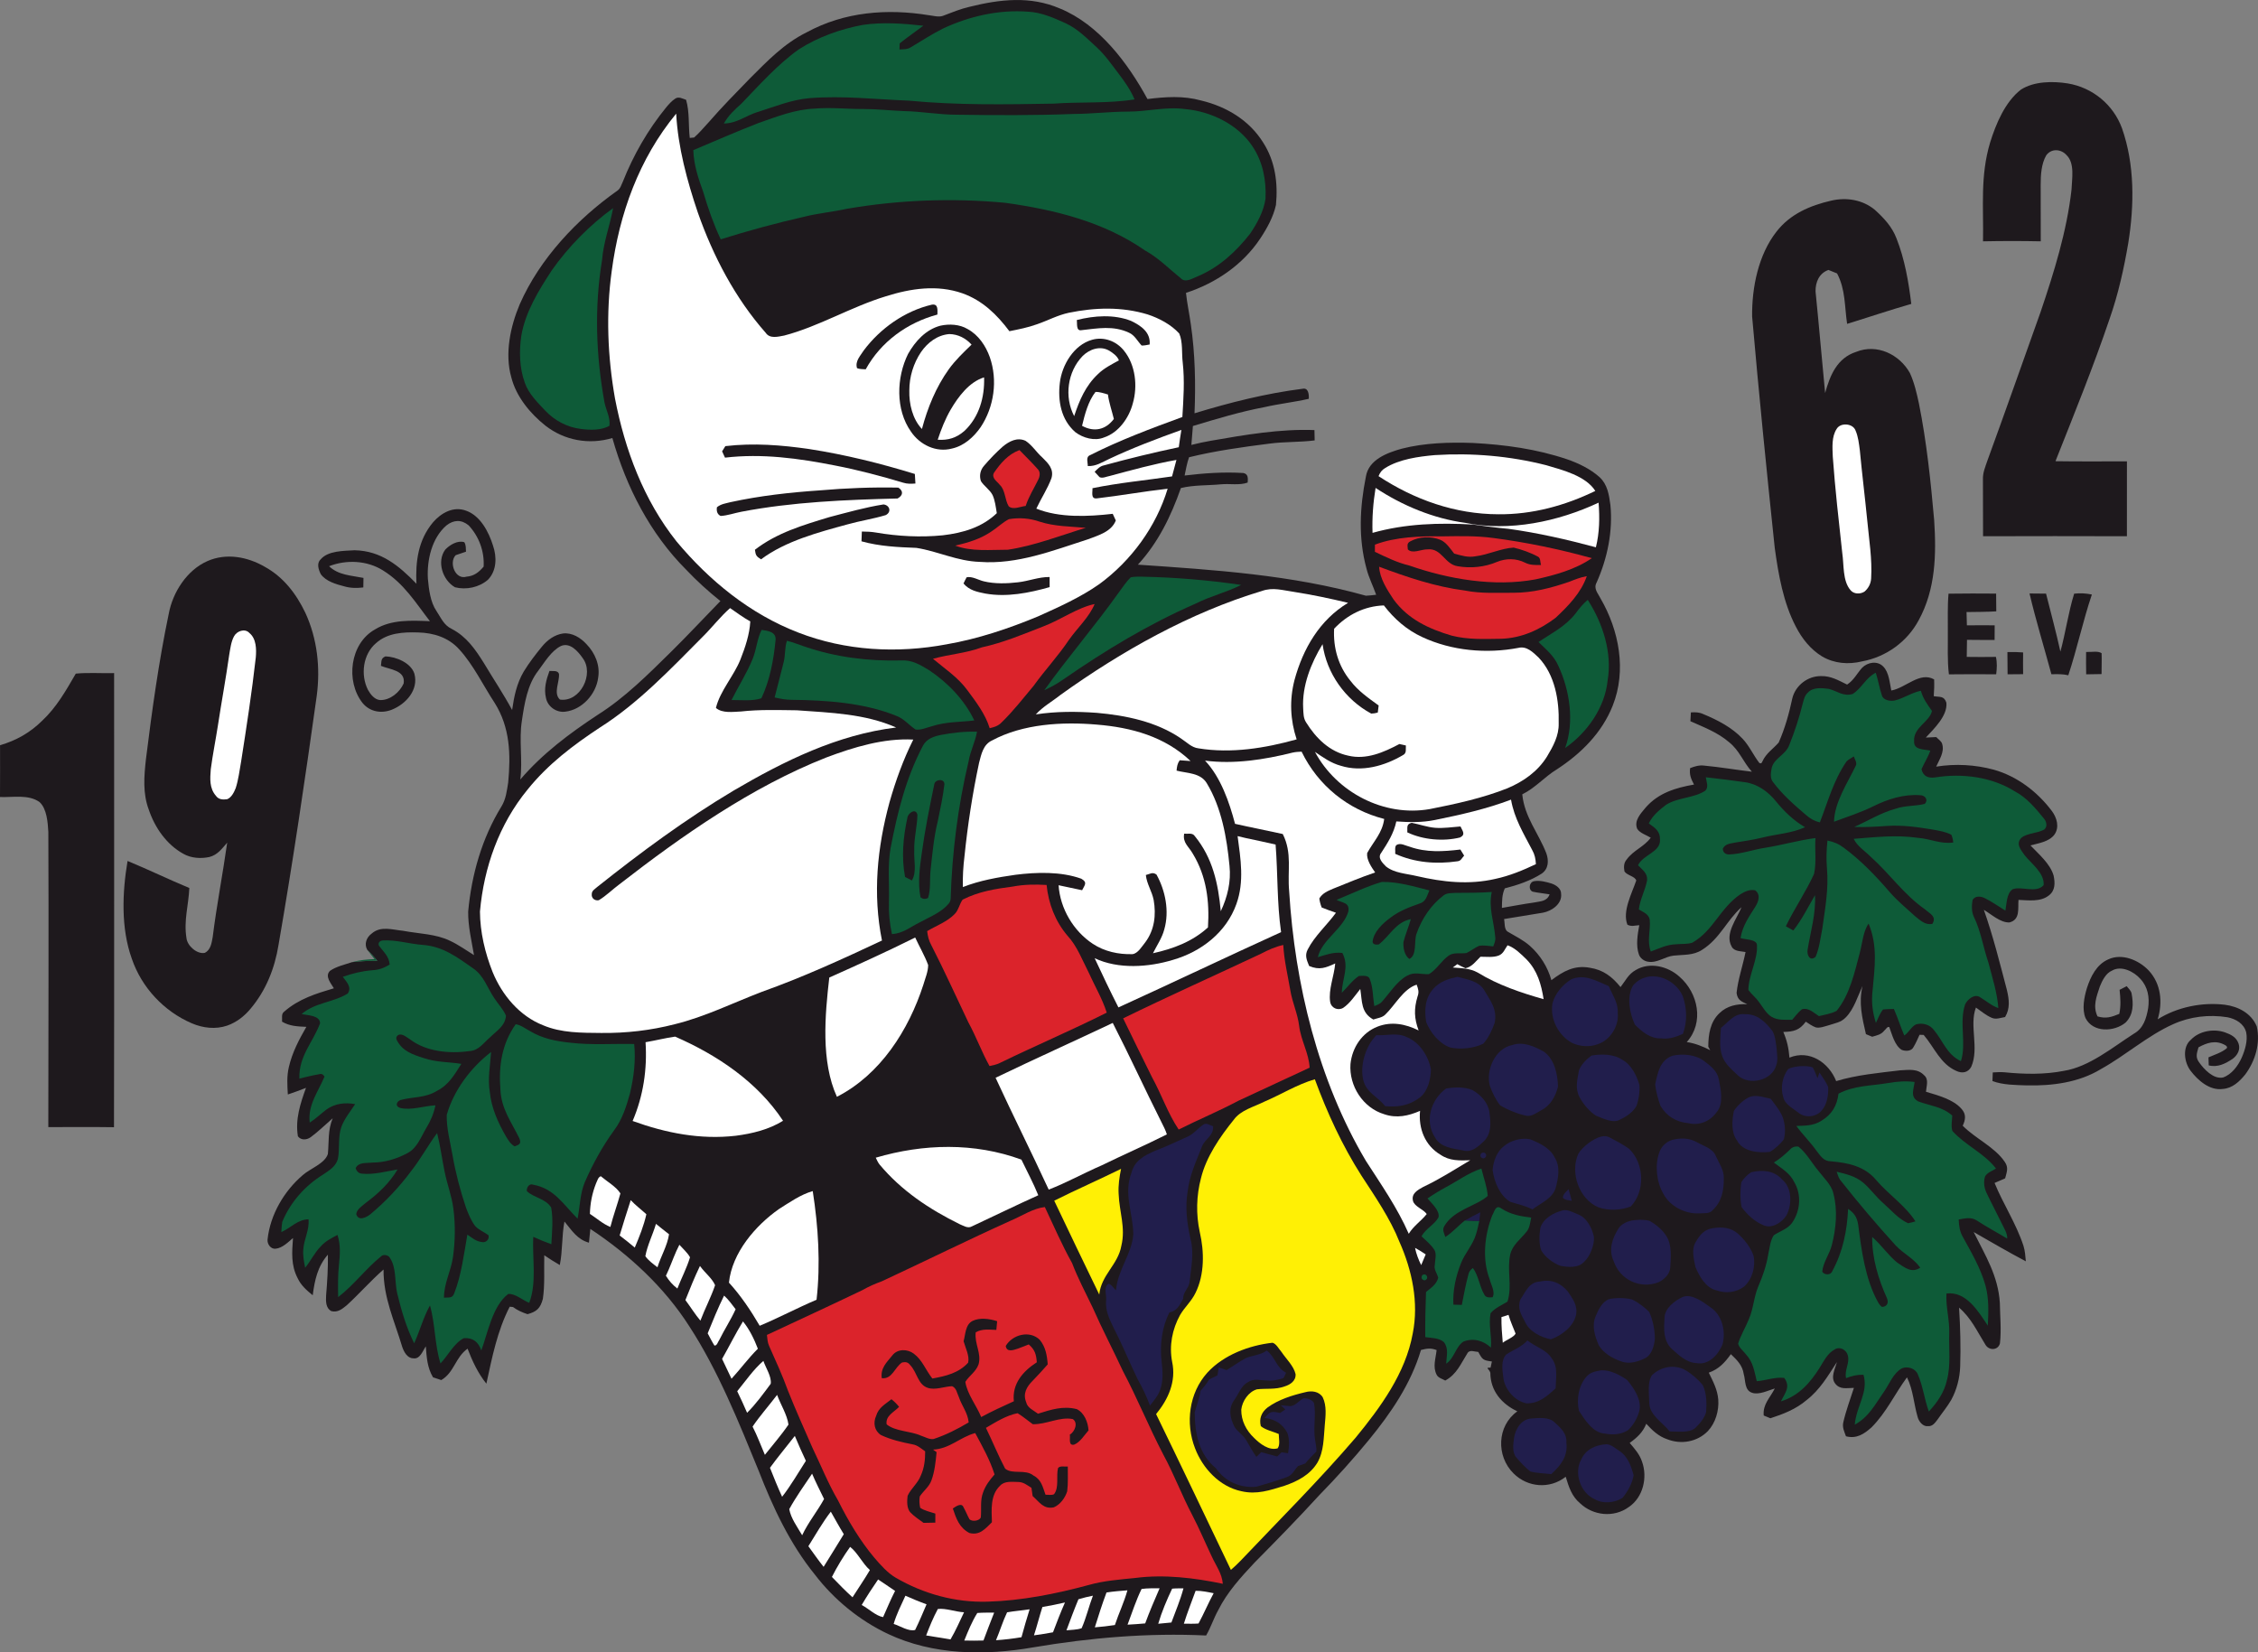 <?xml version="1.0" encoding="UTF-8" standalone="no"?>
<svg
   xmlns:dc="http://purl.org/dc/elements/1.1/"
   xmlns:cc="http://creativecommons.org/ns#"
   xmlns:rdf="http://www.w3.org/1999/02/22-rdf-syntax-ns#"
   xmlns:svg="http://www.w3.org/2000/svg"
   xmlns="http://www.w3.org/2000/svg"
   xmlns:sodipodi="http://sodipodi.sourceforge.net/DTD/sodipodi-0.dtd"
   xmlns:inkscape="http://www.inkscape.org/namespaces/inkscape"
   version="1.1"
   viewBox="0 0 888.403 650.11"
   width="888.403pt"
   height="650.11pt"
   id="svg6359"
   sodipodi:docname="gcvLogo.svg"
   inkscape:version="0.92.4 (5da689c313, 2019-01-14)">
  <rect x="0" y="0" width="888.403" height="650.11" fill="#808080" stroke="none"/>
  <defs
     id="defs6363" />
  <sodipodi:namedview
     pagecolor="#ffffff"
     bordercolor="#666666"
     borderopacity="1"
     objecttolerance="10"
     gridtolerance="10"
     guidetolerance="10"
     inkscape:pageopacity="0"
     inkscape:pageshadow="2"
     inkscape:window-width="1841"
     inkscape:window-height="1051"
     id="namedview6361"
     showgrid="false"
     inkscape:zoom="0.76508705"
     inkscape:cx="303.94757"
     inkscape:cy="420.36504"
     inkscape:window-x="-9"
     inkscape:window-y="-9"
     inkscape:window-maximized="1"
     inkscape:current-layer="svg6359" />
  <path
     d="m 417.01,3.334 c 15.42,6.34 26.7,21.41 34.46,35.63 7.13,-0.88 14.06,-1.37 21.07,0.57 9.97,2.38 19.01,7.76 24.49,16.61 4.7,7.34 5.83,15.95 4.99,24.5 -1.03,4.7 -3.53,9.22 -6.18,13.2 -6.82,10.31 -17.56,17.59 -29.22,21.38 0.44,4.17 1.34,8.25 1.91,12.4 1.69,11.6 1.93,23.29 1.45,34.98 13.85,-4.23 28.2,-7.86 42.59,-9.66 2.25,-0.45 2.48,2.37 2.37,3.96 -5.77,1.32 -11.65,1.95 -17.42,3.27 -9.58,1.81 -18.86,4.62 -28.18,7.43 -0.2,2.48 -0.41,4.96 -0.6,7.44 2.56,-0.64 5.13,-1.21 7.73,-1.65 13.3,-2.31 27.17,-4.71 40.69,-4.19 0.04,1.35 0.07,2.71 0.09,4.06 -5.95,0.77 -11.93,0.47 -17.88,1.28 -10.53,1.34 -21.23,2.82 -31.54,5.35 -0.83,2.31 -1.24,4.8 -1.75,7.19 7.63,-0.92 15.43,-1.47 23.1,-0.99 2,0.4 1.83,2.1 1.71,3.76 -3.23,1.18 -7.12,0.34 -10.54,0.69 -5.19,0.49 -10.66,0.23 -15.73,1.46 -3.89,11.05 -8.91,21.45 -16.92,30.15 30.22,2.07 60.3,3.97 89.72,12.22 1.34,-0.08 2.68,-0.2 4.02,-0.38 -1.21,-3.5 -2.9,-6.71 -3.81,-10.33 -3.25,-11.99 -2.64,-24.1 -0.22,-36.17 1.08,-6.69 8.41,-9.38 14.11,-10.97 8.97,-2.3 18.79,-2.58 28,-2.25 12.66,0.68 24.96,2.35 37.01,6.41 4.56,1.57 9.22,3.82 12.84,7.07 3.1,2.88 3.68,6.89 4.23,10.87 1.03,10.38 -1.18,21.05 -5.41,30.54 -1.34,2.44 0.5,4.17 1.53,6.27 7.32,12.61 10.31,28.3 4.8,42.18 -4.25,10.73 -12.45,18.86 -21.98,25.07 -4.86,2.95 -8.44,7.3 -13.61,9.83 0.87,8.92 6.34,15.17 9.46,23.19 1.03,2.88 0.9,6.12 -1.81,8 -4.36,2.79 -9.53,4.53 -14.52,5.81 -1.14,2.49 -1.09,5.02 -1.14,7.69 4.21,-0.7 8.39,-1.54 12.62,-2.12 2.53,-0.53 5.11,-0.38 6.15,-3.22 -2.2,-0.39 -4.45,-0.56 -6.62,-1.04 -1.86,-0.65 -1.46,-3.81 0.5,-4.13 2.2,-0.42 4.75,0.26 6.87,0.91 1.75,0.59 3.79,1.94 3.77,4.01 0.48,3.99 -3.69,6.84 -7.16,7.47 -5.08,0.85 -10.19,1.68 -15.28,2.5 0.33,1.49 -0.03,4.22 1.53,5.02 3,1.77 6.05,3.24 8.69,5.58 4.01,3.6 6.95,8.26 8.4,13.45 4.62,-3.48 9.04,-6.02 15.11,-4.89 5.28,0.8 8.83,3.55 12.09,7.61 1.96,-2.51 3.06,-5.08 5.98,-6.7 5.48,-3.3 12.72,-1.5 17.24,2.64 7.34,6.39 9.76,18 2.84,25.69 3.3,0.48 6.26,1.69 9.21,3.19 -0.24,-0.45 -0.49,-0.9 -0.74,-1.36 0.02,-4.82 0.72,-9.73 4.39,-13.2 2.99,-2.91 6.85,-3.67 10.91,-3.53 -2.29,-1.09 -3.8,-1.6 -4.17,-4.44 0.58,-5.43 2.45,-10.72 3.53,-16.08 -1.84,-0.37 -4.49,-0.18 -5.47,-2.16 -2.81,-5.01 2.02,-10.85 3.88,-15.47 -5.83,5.17 -8.47,12.35 -15.55,16.79 -3.42,2.24 -7.27,1.82 -11.16,2.25 -3.42,0.37 -6.41,2.98 -9.97,2.41 -1.57,-0.18 -3.18,-1.35 -3.69,-2.85 -1.26,-3.57 -0.52,-7.91 0.15,-11.53 -1.69,0.09 -3.1,0.65 -4.68,-0.2 -2.06,-5.29 1.78,-12.34 3.48,-17.37 -0.42,-1.68 -3.63,-1.99 -4.63,-3.59 -0.32,-1.68 -0.31,-3.36 0.89,-4.71 2.61,-3.62 6.8,-4.94 9.44,-8.55 -1.65,-1.03 -4.17,-1.77 -5.29,-3.44 -1.43,-3.28 1.44,-6.17 3.36,-8.5 4.99,-5.69 11.76,-7.72 18.96,-8.97 -1.17,-2.24 -1.9,-3.86 -1.53,-6.47 1.83,-0.71 3.55,-1.24 5.55,-0.99 6.27,0.59 12.5,1.66 18.75,2.4 -3.52,-3.93 -4.85,-8.33 -8.98,-11.62 -4.6,-3.92 -9.8,-5.81 -15.21,-8.25 0.06,-1.16 0.13,-2.31 0.19,-3.46 1.78,-0.11 3.29,-0.09 4.93,0.69 5.47,2.25 11.28,5.26 15.36,9.62 2.63,2.72 4.35,6.64 6.65,9.58 0.54,0.34 0.94,0.14 1.2,-0.61 1.47,-3.23 4.16,-4.88 6.4,-7.41 2.47,-5.61 4.09,-11.38 5.36,-17.37 1.22,-5.11 6.1,-8.87 11.35,-8.79 3.84,-0.1 6.88,1.72 10.21,3.34 2.65,-1.7 3.86,-4.34 5.89,-6.6 2.18,-2.21 6.01,-2.89 8.32,-0.51 2.3,2.29 2.54,6.42 3.18,9.44 5.69,-1 11.17,-7.56 16.85,-4.37 0.1,2.21 0.02,4.4 -0.15,6.6 2.46,0.44 4.04,-0.22 4.97,2.55 0.54,5.13 -4.87,10.25 -8.08,13.73 1.37,-0.06 2.73,-0.12 4.1,-0.19 0.74,0.84 2.1,1.62 2.34,2.76 0.95,3.13 -1.14,6.13 -2.37,8.87 7.54,-1.2 15.28,-0.79 22.65,1.2 9.19,2.59 17.12,8.64 22.83,16.21 2.02,2.66 3.13,6.5 0.99,9.41 -2.12,2.77 -6.21,3.31 -9.38,4.18 3.27,3.45 7.75,7.19 9.11,11.85 0.59,2.87 0.71,5.87 -1.85,7.82 -3.3,2.64 -8.04,1.91 -11.96,1.76 -0.3,3.4 0.78,7.73 -3.55,8.87 -3.56,0.17 -7.12,-3.21 -10.08,-4.95 3.63,10.28 6.3,21.01 9.07,31.56 0.87,3.68 1.33,7.22 -0.72,10.61 -1.75,0.28 -3.55,1.07 -5.26,0.3 -2.23,-0.95 -4.23,-2.64 -6.21,-4.03 -2.71,7.15 1.37,15.86 -1.83,23.28 -1.24,2.32 -3.55,2.75 -5.86,1.66 -6.3,-2.73 -8.62,-9.19 -12.87,-14.17 -0.54,-0.02 -1.08,-0.04 -1.62,-0.06 -0.76,1.63 -1.46,3.35 -2.41,4.88 -0.77,1.65 -3.22,1.65 -4.66,1.03 -2.75,-1.77 -3.75,-6.05 -4.84,-8.92 -0.77,-0.42 -1.39,0.98 -1.96,1.35 -1.26,1.62 -2.91,1.88 -4.77,2.43 -0.82,-0.34 -1.64,-0.68 -2.46,-1.02 -1.49,-6.42 -2.92,-12.37 -1.34,-18.96 -1.89,4.04 -3.37,9.12 -6.54,12.32 -1.93,2.07 -4.28,2.3 -6.84,3.17 -1.61,0.43 -3.32,1.16 -4.99,0.82 -1.4,-0.5 -2.7,-1.44 -3.95,-2.25 -2.52,3.4 -4.75,3.92 -8.85,4.04 1.46,3.36 2.13,6.45 2.42,10.1 7.87,-3.23 15.48,1.91 18.38,9.23 8.22,-2.46 16.62,-3.2 25.09,-4.23 3.48,-0.16 6.89,-0.82 9.54,1.96 1.91,1.6 0.85,4.36 0.7,6.47 4.63,1.4 10.73,2.96 13.99,6.74 1.9,2.1 1.59,4.24 0.47,6.62 5.05,5.13 12.62,8.36 16.57,14.27 1.58,2.3 0.72,4.03 0.12,6.43 -1.39,0.6 -2.78,1.21 -4.16,1.82 3.39,8.28 8.5,15.96 11.37,24.74 0.63,2 0.74,4.01 0.93,6.08 -6.96,-3.65 -13.71,-7.63 -20.53,-11.52 4.58,9.19 9.64,17.22 10.31,27.9 0.08,5.25 0.63,10.66 0.04,15.88 -0.68,2.8 -4.28,2.98 -5.71,0.57 -3.24,-5.19 -5.59,-10.51 -10.38,-14.59 0.49,7.72 0.7,15.43 0.44,23.16 -0.16,4.54 -1.34,9.13 -3.52,13.13 -1.56,2.69 -3.58,5.12 -5.35,7.68 -0.99,1.28 -1.97,2.82 -3.83,2.64 -1.96,0.26 -3.57,-1.84 -4.03,-3.56 -1.55,-5.26 -1.72,-10.6 -4.2,-15.63 -4.85,6.56 -8.01,13.7 -13.96,19.69 -2.93,2.62 -5.93,4.59 -10.05,3.49 -0.65,-1.86 -1.5,-3.42 -1.05,-5.47 1.04,-4.6 2.74,-9.06 4.17,-13.56 -2.82,-0.01 -5.48,0.83 -7.42,-1.79 -1.83,-2.44 0.06,-5.75 0.73,-8.36 -3.59,5.52 -6.64,10.86 -11.96,14.98 -4.17,3.55 -9.07,5.45 -14.21,7.12 -0.87,-0.37 -1.75,-0.73 -2.62,-1.09 -0.41,-4.47 2.47,-6.88 4.36,-10.63 -2.62,0.77 -6.3,2.65 -8.98,1.67 -3.02,-1.01 -2.47,-4.8 -3.24,-7.32 -0.48,-3.46 -2.67,-5.57 -5.07,-7.85 -2.37,3.32 -4.72,5.88 -8.68,7.28 1.69,3.49 3.4,6.61 3.73,10.58 0.32,4.36 -1.07,9.21 -4.12,12.43 -4.16,4.25 -10.5,5.35 -15.98,3.18 -3.43,-1.15 -5.85,-3.49 -8.23,-6.09 -1.35,3.38 -3.63,5.46 -6.52,7.54 1.96,2.32 3.88,4.42 4.86,7.38 2.24,6.2 0.42,14.06 -5.22,17.85 -5.83,4.25 -13.95,3.44 -19.13,-1.45 -3.33,-2.78 -4.47,-6.47 -5.68,-10.47 -6.22,4.94 -14.99,4.24 -20.55,-1.33 -6.86,-6.8 -6.55,-18.65 1.51,-24.41 -6.18,-2.91 -10.6,-8.09 -10.62,-15.18 -0.46,-1.61 -2.28,-2.02 0.09,-2 l 0.52,-2.43 c -3.48,-0.44 -3.72,-0.73 -5.35,-3.75 -1.36,-0.06 -3.44,-1.02 -4.26,0.48 -2.63,4.15 -4.17,8.26 -8.73,10.77 -1.13,-0.64 -2.77,-1.04 -3.39,-2.27 -1.62,-3.15 -0.37,-6.37 -0.02,-9.72 -2.3,-0.89 -3.84,-0.62 -6.15,-0.04 -4.01,13.4 -11.79,24.78 -20.57,35.48 -6.15,7.48 -12.63,14.68 -19.4,21.6 -8.26,9.04 -16.86,17.83 -25.47,26.53 -5.41,5.78 -10.78,11.64 -14.33,18.74 -1.8,3.22 -2.91,6.81 -4.77,9.98 -22.8,-1.07 -45.51,0.86 -68,4.67 -19.01,3.3 -39.44,3.09 -57.18,-5.29 -11.17,-5.28 -21.22,-13.49 -28.72,-23.3 -9.8,-12.04 -16.56,-26.51 -22.14,-40.88 -7.84,-19.16 -15.96,-39.44 -27.28,-56.82 -9.85,-15.44 -23.75,-28.27 -38.95,-38.33 -0.18,1.8 -0.36,3.61 -0.55,5.41 -4.66,-1.29 -6.73,-4.84 -9.64,-8.32 -1.09,5.67 -0.68,11.44 -1.83,17.11 -2.09,-1.19 -4.12,-2.49 -6.11,-3.84 -0.15,5.67 0.28,11.53 -0.55,17.15 -0.99,3.68 -2.36,5.02 -6.04,6.03 -2.08,-0.7 -3.95,-1.51 -5.72,-2.82 -0.43,-0.04 -0.86,-0.08 -1.29,-0.12 -4.92,9.59 -6.9,19.85 -9.18,30.28 -3.33,-4.17 -5.49,-8.83 -7.4,-13.77 -4.85,3.45 -5.21,9.34 -10.34,12.35 -1.08,-0.37 -2.17,-0.73 -3.25,-1.08 -2.27,-3.81 -2.51,-7.88 -2.83,-12.18 -1.22,1.76 -2.3,5.19 -5,4.69 -2.32,-0.02 -3.66,-2.63 -4.3,-4.53 -3.1,-10.4 -7.4,-19.26 -7.34,-30.4 -5.06,4.43 -9.51,9.53 -14.47,14.07 -1.85,1.49 -3.53,2.93 -6.07,2.3 -2.29,-1.27 -2.15,-3.95 -2.05,-6.22 0.45,-5.33 0.78,-10.65 0.7,-15.99 -4.07,4.63 -5.19,10.04 -5.97,15.97 -2.39,-1.95 -4.61,-3.87 -5.94,-6.74 -2.68,-5.13 -2.21,-10.23 -1.82,-15.78 -1.84,1.59 -4.24,3.96 -6.75,4.19 -1.99,0.31 -3.45,-1.82 -3.26,-3.61 1.03,-9.71 6.47,-19.03 13.85,-25.33 2.88,-2.57 8.62,-4.49 9.88,-8.28 0.48,-4.89 -0.07,-9.38 1.9,-14.08 -2.86,2.46 -5.56,5.16 -8.6,7.4 -1.56,1.15 -3.82,1.37 -5.09,-0.31 -1.09,-6.72 0.95,-12.85 3.18,-19.06 -2.37,0.91 -4.73,1.83 -7.14,2.61 -0.21,-3.7 -0.46,-7.17 0.41,-10.82 1.32,-5.73 3.98,-10.74 6.88,-15.79 -3.39,-0.15 -6.58,-0.25 -9.57,-2.04 0.14,-1.36 -0.42,-3.08 0.88,-3.97 5.7,-4.98 12.42,-7.05 19.51,-9.16 -1.14,-1.97 -3.68,-4.73 -1.52,-6.87 2.47,-1.71 5.85,-2.47 8.7,-3.42 3.31,-0.46 6.59,-0.46 9.92,-0.56 -1.24,-1.51 -2.6,-2.91 -3.97,-4.3 -1.28,-2.26 -0.31,-4.89 1.74,-6.37 3.56,-3.14 8.08,-1.51 12.31,-1.11 6.29,1.19 12.99,1.22 18.56,3.96 3.27,1.52 6.32,3.73 9.4,5.62 -0.96,-5.62 -2.37,-11.43 -2.29,-17.14 1.33,-14.53 5.4,-28.81 13.06,-41.3 1.81,-2.93 2.13,-6.11 2.68,-9.47 1.03,-11.06 0.76,-21.68 -5.34,-31.35 -4.55,-6.92 -8.33,-14.93 -13.92,-21.03 -4.17,-4.66 -10.07,-6.51 -16.17,-6.66 -5.81,-0.18 -12.03,0.13 -16.58,4.21 -5.16,4.39 -6.14,12.49 -3.17,18.37 1,1.78 2.57,3.83 4.76,4.02 3.96,0.13 7.75,-3.05 9.29,-6.53 0.84,-5.28 -5.5,-5.45 -8.94,-6.93 0.29,-1.75 -0.15,-2.93 1.79,-3.73 4.16,0.14 10.01,2.52 11.38,6.83 1.72,6.39 -3.34,11.94 -8.89,14.15 -4.09,1.63 -8.65,0.84 -11.5,-2.63 -6.76,-8.56 -4.99,-23.42 4.87,-28.94 6.46,-4 14.35,-3.53 21.63,-3.25 -5.73,-7.39 -10.19,-14.84 -18.46,-19.97 -6.24,-3.94 -14.43,-4.33 -21.22,-1.66 3.7,3.56 8.73,3.63 13.53,4.6 -0.02,1.25 -0.04,2.5 -0.06,3.75 -2.55,0.3 -4.95,0.3 -7.43,-0.41 -3.26,-0.85 -7.22,-1.94 -9.29,-4.79 -0.88,-1.72 -1.74,-4.28 -0.1,-5.8 2.88,-3.51 9.27,-3.37 13.4,-3.63 10.44,0.21 17.44,6.09 24.32,13.17 -0.41,-8.79 0.7,-17.2 6.52,-24.15 3.22,-3.73 8.04,-6.45 13.03,-4.58 5.6,1.98 8.89,8.34 10.56,13.67 1.56,4.5 1.51,9.9 -1.97,13.49 -3.46,3.01 -8.57,4.09 -12.97,2.96 -4.86,-2.77 -7.29,-10.13 -3.82,-14.83 1.78,-1.85 4.85,-3.73 7.49,-2.9 0.73,1.2 0.56,2.38 0.66,3.73 -1.35,0.46 -2.7,0.93 -4.06,1.38 -2.75,2.9 -0.2,9.84 4.29,8.45 2.98,-0.25 4.85,-1.76 6.71,-3.95 0.35,-5.97 -1.82,-11.86 -5.88,-16.22 -2.86,-2.37 -5.93,-2.23 -8.79,0.04 -5.74,4.98 -7.68,13.6 -7.27,20.9 0.4,4.23 0.95,9.17 3.38,12.75 1.85,2.75 2.86,5.55 6.03,7.05 5.8,3.02 9.22,7.98 12.59,13.36 3.69,6.18 7.73,12.2 11.15,18.53 0.77,-5.36 1.79,-10.41 4.58,-15.14 2.12,-3.46 4.61,-6.7 7.18,-9.83 2.1,-2.56 4.94,-4.66 8.28,-5.14 3.6,-0.39 6.85,1.65 9.21,4.2 3.39,3.49 5.44,8.33 4.6,13.23 -0.82,6.47 -6.37,12.6 -12.97,13.34 -3.43,0.46 -6.88,-1.98 -7.55,-5.34 -0.91,-3.75 0.08,-7.18 1.36,-10.69 1.24,0.15 3.21,-0.36 3.74,1.13 0.32,3.13 -2.35,7.61 0.38,10.14 7.94,1.16 13.63,-10.07 8.97,-16.3 -1.83,-2.63 -4.98,-6.34 -8.59,-4.77 -3.78,1.86 -6.45,6.44 -8.92,9.73 -4.25,5.4 -5.44,12.97 -6.42,19.6 -1.24,7.76 0.37,15.4 -0.63,23.19 8.72,-10.19 19.28,-18.08 30.41,-25.42 10.78,-6.78 20.01,-16.07 29.05,-24.97 6.56,-6.47 12.83,-13.23 19.27,-19.83 -4.8,-3.83 -9.22,-7.85 -13.45,-12.31 -14.24,-14.23 -23.61,-32.59 -29.06,-51.83 -9.11,2.73 -18.83,0.99 -26.33,-4.86 -6,-4.75 -11.52,-11.45 -13.42,-18.99 -2.68,-9.3 -0.37,-20.1 3.33,-28.83 7.92,-17.99 22.5,-33.42 38.43,-44.67 1.18,-0.81 1.52,-2.26 2.12,-3.52 4.19,-10.54 9.87,-20.43 17.05,-29.22 1.04,-1.23 2.19,-2.57 3.56,-3.44 1.36,-0.95 2.9,0.04 4.26,0.46 1.42,4.78 0.86,10.04 1.45,15 0.57,-0.04 1.14,-0.09 1.71,-0.16 2.09,-1.81 3.87,-4.03 5.77,-6.04 5.12,-5.9 10.58,-11.44 16.02,-17.04 7.03,-7.02 13.51,-13.86 22.56,-18.34 14.84,-8.06 31.59,-9.37 48.05,-6.69 1.7,0.19 3.84,0.85 5.49,0.24 3.49,-1.33 6.9,-2.74 10.54,-3.57 11.93,-2.96 23.87,-4.33 35.49,0.68 z"
     id="path6099"
     inkscape:connector-curvature="0"
     style="fill:#1e191d" />
  <path
     d="m 404.52,4.604 c 5.13,0.24 9.96,2.38 14.6,4.47 4.95,2.28 8.38,5.9 12.37,9.52 3.41,3.16 5.83,6.75 8.66,10.43 2.41,3.18 4.68,6.39 6.24,10.08 -10.66,1.7 -21.09,0.89 -31.87,1.67 -19.07,0.34 -37.98,0.65 -57,-1.18 -13.16,-0.51 -25.74,-2.02 -39,-0.98 -7.26,0.63 -13.6,3.32 -20.46,5.46 -4.7,1.45 -8.12,4.47 -13.26,4.51 1.76,-3.14 4.2,-5.43 6.87,-7.78 7.05,-7.31 14.31,-15.49 22.62,-21.39 7.6,-4.86 16.39,-7.99 25.23,-9.63 7.77,-1.15 16.02,-0.53 23.77,0.33 -3.09,2.34 -6.28,4.52 -9.31,6.95 -0.03,0.8 -0.07,1.6 -0.1,2.39 1.66,-0.09 3.17,0.04 4.61,-0.94 4.13,-2.45 8.18,-5.11 12.47,-7.26 10.33,-4.87 22.14,-7.55 33.56,-6.65 z"
     id="path6101"
     inkscape:connector-curvature="0"
     style="fill:#0e5b38" />
  <path
     d="m 813.5,32.814 c 9.79,1.6 17.97,8.33 21.39,17.64 5.05,14.38 4.86,30.3 2.47,45.19 -1.7,9.99 -3.92,20 -7.27,29.58 -6.42,18.98 -13.99,37.6 -21.37,56.23 9.37,0.15 18.75,0.05 28.12,0.06 -0.02,9.82 0.01,19.64 -0.01,29.46 -18.87,-0.05 -37.73,-0.07 -56.6,0 -0.06,-7.44 0.01,-14.89 -0.05,-22.34 -0.09,-2.71 0.94,-4.96 1.78,-7.47 7.1,-19.44 13.96,-38.98 20.92,-58.47 5.25,-15.5 10.32,-31.76 12.15,-48.06 0.14,-4.15 1.38,-10.37 -1.93,-13.58 -2.17,-2.47 -5.98,-2.75 -8.01,0.05 -1.95,3.36 -2.18,7.74 -2.19,11.53 0.04,7.44 0.04,14.87 0.03,22.31 -7.57,-0.16 -15.16,-0.15 -22.72,0 0.26,-13.54 -1.16,-25.64 2.79,-38.86 2.28,-7.32 5.88,-15.98 12.1,-20.81 5.14,-3.32 12.55,-3.39 18.4,-2.46 z"
     id="path6103"
     inkscape:connector-curvature="0"
     style="fill:#1e191d" />
  <path
     d="m 320.52,42.734 c 6.37,-0.56 12.63,0.19 19,0.15 5.36,-0.01 10.65,0.61 16,0.82 7.03,0.13 13.93,1.44 20.98,1.43 15.33,0.24 30.7,0.29 46.02,-0.3 7.02,-0.04 13.98,-0.89 21.01,-0.92 7.89,0.05 15.1,-2.07 23.01,-0.97 9.98,0.93 20.51,6.05 26.18,14.54 4.14,6.11 5.54,13.41 5.19,20.7 -0.69,4.93 -3.3,9.71 -6.07,13.78 -5.52,7.03 -12.05,13.08 -20.35,16.64 -2.03,0.74 -5.02,2.88 -6.89,0.89 -4.67,-3.75 -8.73,-7.99 -14.05,-10.92 -16.31,-11.35 -35.62,-16.06 -55.02,-18.78 -20.79,-1.96 -41.79,-1.17 -62.36,2.36 -5.57,1.23 -11.23,1.73 -16.76,3.12 -11.07,2.51 -22.01,5.49 -32.84,8.89 -2.81,-5.98 -5.03,-12.29 -6.88,-18.63 -1.96,-5.37 -3.72,-10.68 -3.91,-16.46 8.53,-3.6 17.03,-7.31 25.65,-10.67 7.16,-2.5 14.46,-5.38 22.09,-5.67 z"
     id="path6105"
     inkscape:connector-curvature="0"
     style="fill:#0e5b38" />
  <path
     d="m 266.04,44.714 c 0.69,13.12 4.31,26.52 8.52,38.92 6,17.1 14.67,33.67 26.71,47.31 1.63,2.45 4.88,1.5 7.28,1.07 13.59,-3.55 26.31,-11.29 39.98,-15.44 9.83,-3.1 20.16,-4.66 30.13,-1.18 7.89,2.81 13.55,8.34 18.48,14.91 3.72,-0.74 7.38,-1.46 10.95,-2.76 4.31,-1.49 7.95,-3.52 12.42,-4.49 10.36,-2.1 20.77,-2.44 30.98,0.64 4.54,1.49 9.21,3.95 12.47,7.5 1.49,3.36 0.92,7.82 1.38,11.45 0.8,7.18 0.29,14.25 -0.14,21.42 -12.16,4.44 -24.74,9.15 -36.3,15.01 -1.82,0.7 -0.87,2.84 -0.91,4.29 3.26,0.14 5.59,-1.5 8.41,-2.8 9.26,-4.37 18.79,-7.96 28.41,-11.42 -0.38,2.26 -0.71,4.53 -1.02,6.81 -9.89,2.08 -19.72,4.47 -29.46,7.14 -1.64,0.35 -2.51,1.41 -3.65,2.53 0.61,0.71 1.25,1.41 1.91,2.08 1.16,0.64 2.84,-0.25 4.09,-0.46 8.66,-2.31 17.36,-4.74 26.19,-6.3 -0.58,2.16 -1.14,4.33 -1.73,6.49 -10.42,1.54 -20.99,2.52 -31.31,4.64 0.11,1.47 -0.78,4.27 1.66,4.01 9.31,-1.07 18.57,-2.77 27.92,-3.8 -4.51,14.91 -14.28,28.26 -26.81,37.47 -7.34,5.19 -15.98,9.07 -24.18,12.75 -11.54,4.8 -23.58,8.83 -35.92,10.98 -19.54,3.67 -39.82,2.6 -58.44,-4.63 -18.94,-7.29 -34.97,-20.38 -47.88,-35.84 -12.92,-16.25 -20.31,-36.03 -24.21,-56.24 -2.92,-16.56 -3.59,-33.44 -1.29,-50.12 3,-22.61 10.74,-44.2 25.36,-61.94 z"
     id="path6107"
     inkscape:connector-curvature="0"
     style="fill:#ffffff" />
  <path
     d="m 720.51,78.934 c 5.99,-1.39 12.31,-0.36 17.11,3.59 3.6,3.27 6.79,6.65 8.55,11.27 3.22,8.14 4.78,17.12 5.82,25.77 -8.47,2.43 -16.83,5.27 -25.25,7.85 -1.02,-6.86 -0.61,-13.53 -3.95,-19.84 -1.13,-0.45 -2.27,-0.91 -3.4,-1.37 -3.67,1.32 -5.12,4.78 -5.07,8.45 1.35,13.34 2.47,26.63 3.77,39.98 1.93,-7 4.73,-13.81 12.25,-16.21 8.14,-3.29 16.99,1 21.09,8.31 1.74,3.78 2.7,7.98 3.57,12.04 3.03,15.08 4.63,30.54 5.99,45.86 0.89,13.5 0.58,27.23 -6.09,39.39 -4.51,8.46 -12.82,14.45 -22.24,16.18 -5.36,1.32 -10.97,0.88 -15.77,-1.94 -4.52,-2.75 -7.92,-7.03 -10.31,-11.7 -4.94,-9.39 -6.9,-20.65 -8.32,-31.07 -3.19,-30.29 -6.24,-60.61 -8.89,-90.94 -0.15,-11.36 2.44,-24.33 9.61,-33.45 5.4,-6.94 13.19,-10.24 21.53,-12.17 z"
     id="path6109"
     inkscape:connector-curvature="0"
     style="fill:#1e191d" />
  <path
     d="m 241.22,81.884 c -1.24,6.9 -3.78,13.31 -4.33,20.35 -3.09,18.69 -2.42,37.59 0.96,56.18 0.7,3.25 2.3,5.74 1.94,9.09 -3.18,1.88 -7.74,1.73 -11.29,1.25 -5.34,-0.65 -10.23,-3.26 -13.93,-7.14 -3.05,-3.23 -6.64,-6.75 -8.08,-11.01 -2.13,-5.8 -2.27,-12.46 -1.38,-18.53 1.6,-9.39 6.89,-17.94 12.04,-25.79 6.54,-9.28 14.89,-17.74 24.07,-24.4 z"
     id="path6111"
     inkscape:connector-curvature="0"
     style="fill:#0e5b38" />
  <path
     d="m 366.55,119.884 c 2.69,-0.49 2.27,2.06 2.28,3.87 -11.91,3.21 -22.23,10.68 -28.22,21.55 -1.12,-0.1 -2.41,0 -3.43,-0.49 -0.8,-2.75 1.32,-4.8 2.68,-6.97 6.46,-8.64 16.14,-15.48 26.69,-17.96 z"
     id="path6113"
     inkscape:connector-curvature="0"
     style="fill:#1e191d" />
  <path
     d="m 445.02,126.254 c 3.86,1.85 7.73,4.45 7.31,9.28 -1.03,0.17 -2.12,0.47 -3.17,0.4 -1.62,-1.71 -2.71,-4.03 -4.9,-5.01 -6.25,-2.96 -12.36,-1.72 -18.86,-1.01 -2.1,0.35 -1.52,-2.76 -1.72,-4.01 6.88,-1.74 14.61,-2.3 21.34,0.35 z"
     id="path6115"
     inkscape:connector-curvature="0"
     style="fill:#1e191d" />
  <path
     d="m 369.98,128.144 c 3.47,-0.77 7.58,-0.57 10.7,1.3 4.28,2.31 7.16,6.6 8.76,11.09 3.17,9.06 1.69,19.59 -3.62,27.55 -2.75,3.91 -6.52,7.35 -11.31,8.4 -6.22,1.64 -12.62,-1.5 -16.1,-6.68 -6.13,-8.67 -5.72,-21.3 -1.14,-30.55 2.83,-5 6.97,-9.59 12.71,-11.11 z"
     id="path6117"
     inkscape:connector-curvature="0"
     style="fill:#1e191d" />
  <path
     d="m 373.5,131.434 c 3.48,0.06 6.44,1.62 8.76,4.15 -3.19,3.08 -6.37,6.1 -8.98,9.72 -5.03,7.03 -8.34,15.16 -10.55,23.48 -3.71,-3.91 -5.1,-9.9 -4.96,-15.15 -0.01,-5.36 1.62,-10.68 4.6,-15.12 2.61,-3.77 6.45,-6.7 11.13,-7.08 z"
     id="path6119"
     inkscape:connector-curvature="0"
     style="fill:#ffffff" />
  <path
     d="m 429.63,133.694 c 4.7,-1.35 9.64,0.52 12.62,4.3 4.51,5.59 5.42,13.89 3.46,20.67 -1.45,5.67 -5.58,11.56 -11.33,13.44 -3.66,1.53 -8.25,0.23 -11.3,-2.08 -5.61,-4.89 -6.94,-12.3 -6.09,-19.41 0.82,-7.01 5.5,-14.9 12.64,-16.92 z"
     id="path6121"
     inkscape:connector-curvature="0"
     style="fill:#1e191d" />
  <path
     d="m 436.27,137.884 c 1.47,0.85 3.4,2.24 3.96,3.9 -2.91,1.61 -5.79,3.01 -8.2,5.36 -4.92,4.59 -7.33,10.32 -9.4,16.57 -3.97,-7.59 -2.64,-17.49 3.33,-23.65 2.66,-2.64 6.81,-4.13 10.31,-2.18 z"
     id="path6123"
     inkscape:connector-curvature="0"
     style="fill:#ffffff" />
  <path
     d="m 387.19,148.474 c 0.26,7.81 -1.95,15.63 -7.76,21.09 -3.16,2.72 -6.3,3.71 -10.49,3.45 1.36,-4.11 2.92,-8.1 5.1,-11.85 2.94,-5.04 7.32,-10.93 13.15,-12.69 z"
     id="path6125"
     inkscape:connector-curvature="0"
     style="fill:#ffffff" />
  <path
     d="m 431.02,154.194 c 1.7,-0.03 3.26,0.56 4.89,1.01 0.43,3.31 1.56,6.41 2.33,9.63 -3.2,4.27 -7.74,5.29 -12.51,2.7 1.08,-4.5 2.4,-9.64 5.29,-13.34 z"
     id="path6127"
     inkscape:connector-curvature="0"
     style="fill:#ffffff" />
  <path
     d="m 730.06,169.384 c 1.05,2.39 1.34,5.16 1.68,7.73 0.86,9.19 2.01,18.33 2.91,27.51 0.71,7.64 2.01,15.34 1.54,22.97 -0.12,2.04 -1.05,3.83 -2.6,5.16 -1.68,1.08 -4.22,1.06 -5.54,-0.6 -3.13,-3.65 -2.52,-9.96 -3.21,-14.51 -1.38,-12.65 -2.83,-25.31 -3.74,-38.01 -0.13,-3.57 -0.52,-7.8 1.55,-10.92 1.51,-2.54 6.37,-2.19 7.41,0.67 z"
     id="path6129"
     inkscape:connector-curvature="0"
     style="fill:#ffffff" />
  <path
     d="m 403.5,173.434 c 2.58,1.68 4.31,4.55 6.63,6.59 2.32,2.3 4.6,4.52 3.57,8.09 -1.53,4.17 -4.09,7.97 -5.96,12 9.14,3.69 20.44,3.14 30.06,2.04 0.4,0.87 0.8,1.74 1.21,2.62 -1.72,4.47 -6.97,5.88 -11.03,7.43 -13.77,4.42 -27.72,9.95 -42.46,8.86 -8.96,-0.27 -16.38,-4.15 -24.95,-5.51 -7.37,-0.28 -14.46,-0.6 -21.62,-2.58 0.04,-1.28 0.09,-2.57 0.14,-3.85 1.87,0.01 3.73,0.08 5.57,0.4 8.64,1.48 17.54,1.95 26.28,1.08 7.9,-0.93 15.37,-3.08 21.25,-8.7 -0.4,-2.33 -0.67,-5 -1.68,-7.16 -1.06,-2.08 -3.37,-3.5 -4.58,-5.47 -0.71,-2.14 -0.24,-4.38 1.27,-6.06 2.23,-2.61 4.77,-5.26 7.35,-7.53 2.53,-2.08 5.68,-3.76 8.95,-2.25 z"
     id="path6131"
     inkscape:connector-curvature="0"
     style="fill:#1e191d" />
  <path
     d="m 318.53,176.694 c 14.02,2.18 27.86,5.61 41.41,9.78 0.09,1.25 0.16,2.51 0.23,3.76 -1.65,0.12 -3.23,0.19 -4.83,-0.33 -8.82,-2.64 -17.77,-5.02 -26.81,-6.76 -14.4,-2.83 -28.62,-4.79 -43.28,-3.09 -0.39,-0.82 -0.77,-1.65 -1.14,-2.48 0.41,-0.69 0.84,-1.38 1.28,-2.05 11.15,-1.3 22.09,-0.44 33.14,1.17 z"
     id="path6133"
     inkscape:connector-curvature="0"
     style="fill:#1e191d" />
  <path
     d="m 401.11,177.074 c 2.44,2.53 4.98,5 7.31,7.64 1,1.1 0.69,2.82 0.06,4.03 -1.67,3.45 -3.73,6.62 -4.92,10.31 -2.08,0.24 -4.94,1.65 -6.69,0.14 -1.55,-2.53 -1.3,-6.38 -3.48,-8.4 -1.06,-1.4 -3.36,-2.68 -2.36,-4.72 2.65,-3.85 5.56,-7.31 10.08,-9 z"
     id="path6135"
     inkscape:connector-curvature="0"
     style="fill:#db232b" />
  <path
     d="m 564.52,179.054 c 14.73,-0.93 29.55,0.34 43.85,3.98 6.36,1.88 15.55,4.17 19.3,10.12 -11.93,5.79 -24.82,9.31 -38.15,9.18 -16.97,-0.03 -33.06,-5.73 -47.14,-15 0.62,-1.45 1.23,-2.37 2.62,-3.2 5.59,-3.49 13.07,-4.5 19.52,-5.08 z"
     id="path6137"
     inkscape:connector-curvature="0"
     style="fill:#ffffff" />
  <path
     d="m 353.45,191.844 c 2.13,1.38 1.81,3.14 -0.31,4.28 -20.42,0.52 -41.36,1.35 -61.46,5.22 -2.7,0.51 -5.42,1.5 -8.16,1.65 -1.22,-0.6 -1.7,-1.74 -1.45,-3.42 1.62,-1.33 3.47,-1.51 5.45,-2.03 11.49,-2.5 23.27,-3.81 34.99,-4.61 10.27,-0.89 20.63,-1.3 30.94,-1.09 z"
     id="path6139"
     inkscape:connector-curvature="0"
     style="fill:#1e191d" />
  <path
     d="m 541.22,191.964 c 10.54,6.96 22.77,12.05 35.32,13.75 17.39,3.54 36.52,-0.5 52.42,-7.95 0.46,5.9 0.37,11.78 -1.06,17.56 -11.24,-3.02 -22.86,-5.68 -34.4,-7.27 -4.68,-0.42 -9.31,-1.04 -13.97,-1.68 -13.32,-0.76 -26.59,-0.36 -39.51,3.27 -0.2,-6.01 0.23,-11.75 1.2,-17.68 z"
     id="path6141"
     inkscape:connector-curvature="0"
     style="fill:#ffffff" />
  <path
     d="m 347.6,198.464 c 2.51,0.28 3.26,3.04 0.85,4.21 -4.9,1.48 -10.02,2.23 -14.95,3.62 -11.47,3.13 -24.45,6.55 -34.07,13.77 -1.92,-1.21 -2.1,-1.59 -2.41,-3.77 8.7,-6.71 18.97,-9.71 29.35,-12.86 7.01,-1.82 14.07,-3.84 21.23,-4.97 z"
     id="path6143"
     inkscape:connector-curvature="0"
     style="fill:#1e191d" />
  <path
     d="m 396.96,204.254 c 4.06,-0.68 8.2,-0.38 12.08,0.99 5.98,1.92 11.99,1.85 18.15,2.42 -9.76,2.96 -20.39,7.11 -30.66,8.62 -6.77,-0.01 -14.41,0.82 -20.72,-1.63 5.07,-1.13 9.89,-2.58 14.23,-5.53 2.37,-1.51 4.43,-3.61 6.92,-4.87 z"
     id="path6145"
     inkscape:connector-curvature="0"
     style="fill:#db232b" />
  <path
     d="m 567.52,211.014 c 6.76,-0.09 13.29,-0.25 20.01,0.65 13.11,1.72 26.01,4.39 38.76,7.94 -6.42,4.47 -14.65,6.7 -22.22,8.36 -16.28,2.99 -34.08,-0.07 -49.58,-5.46 -4.8,-1.15 -9.11,-3.3 -13.54,-5.39 0,-0.95 0.01,-1.89 0.01,-2.83 8.24,-3.11 17.85,-3.36 26.56,-3.27 z"
     id="path6147"
     inkscape:connector-curvature="0"
     style="fill:#db232b" />
  <path
     d="m 566.69,212.384 c 2.3,0.95 3.95,3.5 5.44,5.42 2.84,0.76 5.41,1.64 8.39,1.06 5.12,-0.63 9.95,-3.12 15.04,-3.42 3.24,0.79 6.68,1.99 9.59,3.6 1.02,0.45 0.82,2.3 1.15,3.24 -2.22,0.04 -4.25,0.11 -6.3,-0.92 -3.47,-1.74 -7.45,-1.75 -11.02,-0.29 -4.82,2.05 -10.33,2.61 -15.47,1.7 -5.13,-0.75 -6.29,-7.23 -11.86,-6.63 -2.41,-0.09 -5.95,1.91 -7.75,0 -0.07,-1.45 -0.52,-2.4 1.03,-3.19 3.53,-1.89 8.05,-2.05 11.76,-0.57 z"
     id="path6149"
     inkscape:connector-curvature="0"
     style="fill:#1e191d" />
  <path
     d="m 104.16,222.984 c 7.37,4.05 12.37,10.6 15.96,18.07 4.72,10.24 5.97,21.58 4.5,32.71 -4.57,32.72 -9.39,65.42 -15.03,97.97 -1.49,9.23 -4.93,17.92 -10.99,25.11 -2.44,2.96 -5.54,5.37 -9.19,6.66 -4.57,1.56 -9.51,0.99 -13.9,-0.88 -11,-4.7 -19.82,-14.13 -23.66,-25.47 -4.31,-11.98 -3.75,-26.03 -1.66,-38.42 8.18,3.38 16.14,7.24 24.3,10.64 -0.29,6.81 -2.26,12.75 -1.12,19.72 0.33,3.05 4.16,6.43 7.24,5.79 2.31,-1.22 2.64,-3.85 3.07,-6.18 1.55,-12.45 3.96,-24.76 5.71,-37.17 -2.08,2.36 -3.77,4.82 -7.01,5.64 -3.34,0.72 -7.17,0.48 -10.19,-1.23 -6.61,-3.62 -11.24,-10.28 -13.62,-17.31 -2.47,-6.5 -1.89,-13.25 -1.14,-20.02 2.38,-19.11 5.02,-38.25 8.96,-57.11 1.56,-8.48 7.15,-17.22 15.24,-20.76 7.43,-3.26 15.71,-1.7 22.53,2.24 z"
     id="path6151"
     inkscape:connector-curvature="0"
     style="fill:#1e191d" />
  <path
     d="m 542.62,222.974 c 11.03,4.12 22.02,7.85 33.76,9.37 6.38,1.26 12.69,0.84 19.14,0.87 7.6,0 14.67,-1.86 21.8,-4.29 2.3,-0.9 4.54,-1.83 7,-2.23 -2.24,6.54 -7.34,11.77 -12.3,16.4 -6.28,4.74 -13.51,8.01 -21.49,8.22 -6.66,0.08 -12.85,0.41 -19.35,-1.23 -9.01,-2.66 -17.17,-6.44 -22.88,-14.22 -2.5,-3.78 -5.44,-8.26 -5.68,-12.89 z"
     id="path6153"
     inkscape:connector-curvature="0"
     style="fill:#db232b" />
  <path
     d="m 444.92,227.124 c 1.49,-0.29 3.08,-0.24 4.6,-0.23 12.98,0.27 25.97,1.34 38.82,3.24 -5.79,2.93 -12.11,4.39 -17.9,7.34 -18.6,8.11 -35.49,18.35 -52.14,29.87 -2.34,1.66 -4.83,3.02 -7.43,4.22 9.39,-13.11 19.89,-25.23 29.24,-38.37 1.53,-2.05 2.96,-4.3 4.81,-6.07 z"
     id="path6155"
     inkscape:connector-curvature="0"
     style="fill:#0e5b38" />
  <path
     d="m 380.32,227.124 c 2.17,-0.48 4.61,1.09 6.75,1.59 4.34,1.05 9.06,0.89 13.47,0.38 4.27,-0.48 8.08,-2.12 12.43,-2.08 0.01,1.32 0.02,2.65 0.01,3.98 -8.14,2.31 -16.87,4.04 -25.32,2.53 -3.27,-0.65 -6.31,-1.28 -8.57,-3.95 0.37,-0.82 0.78,-1.64 1.23,-2.45 z"
     id="path6157"
     inkscape:connector-curvature="0"
     style="fill:#1e191d" />
  <path
     d="m 509.03,232.854 c 7.18,1.12 14.3,2.62 21.37,4.32 -11.2,6.71 -17.77,18.11 -21.1,30.43 -2.01,7.79 -1.66,15.67 0.86,23.29 -12.46,3.48 -25.73,5.63 -38.62,3.53 -2.74,-0.31 -4.67,-2.46 -6.94,-3.92 -9.59,-6.57 -21.67,-9.05 -33.07,-10.05 -8.04,-0.57 -16.01,-0.61 -23.99,0.62 2.76,-3.06 6.57,-5.16 9.78,-7.73 23.93,-17.15 50.9,-32.34 79.19,-40.84 4.3,-1.55 8.15,-0.26 12.52,0.35 z"
     id="path6159"
     inkscape:connector-curvature="0"
     style="fill:#ffffff" />
  <path
     d="m 816.07,233.574 c 2.34,-0.29 4.67,-0.13 6.97,0.33 -3.53,10.44 -5.8,21.31 -9.27,31.77 -2.21,-0.52 -4.4,-0.45 -6.65,-0.4 -2.86,-10.58 -6.09,-21.11 -8.61,-31.78 2.17,0.02 4.33,0.03 6.5,0.06 1.9,7.6 3.97,15.17 5.65,22.82 2.04,-7.46 3.13,-15.47 5.41,-22.8 z"
     id="path6161"
     inkscape:connector-curvature="0"
     style="fill:#1e191d" />
  <path
     d="m 766.64,233.574 c 6.24,-0.09 12.48,-0.09 18.73,-0.03 0.01,2.33 0.03,4.66 0.06,6.99 -3.9,0.22 -7.8,0.22 -11.7,0.27 0.05,1.74 0.09,3.48 0.14,5.23 3.64,-0.03 7.28,-0.05 10.93,-0.01 -0.02,1.91 -0.03,3.83 -0.03,5.75 -3.62,0.01 -7.24,0.01 -10.86,-0.04 -0.05,2.23 -0.07,4.47 -0.1,6.71 3.83,0.05 7.65,0.07 11.48,0 0.52,2.31 0.39,4.51 0.1,6.85 -6.2,-0.06 -12.4,-0.05 -18.6,0.02 -0.68,-5.59 -0.35,-11.07 -0.42,-16.68 0.05,-5.05 -0.17,-10.02 0.27,-15.06 z"
     id="path6163"
     inkscape:connector-curvature="0"
     style="fill:#1e191d" />
  <path
     d="m 624.7,235.994 0.18,0.31 c 5.79,9.09 9.46,20.52 7.65,31.34 -1.08,10.74 -8.01,20.57 -16.73,26.64 3.7,-10.23 1.85,-22.57 -2.66,-32.28 -1.74,-4.04 -4.79,-6.4 -7.82,-9.41 5.31,-3.6 10.61,-6.11 14.68,-11.36 1.4,-1.94 2.87,-3.69 4.7,-5.24 z"
     id="path6165"
     inkscape:connector-curvature="0"
     style="fill:#0e5b38" />
  <path
     d="m 430.68,237.644 c -2.17,5.24 -6.83,9.44 -10.08,14.07 -4.26,6.38 -9.5,11.94 -13.96,18.16 -4.07,4.85 -7.99,9.92 -12.54,14.33 -1.31,1.41 -2.9,1.86 -4.71,2.3 -1.65,-5.48 -5.39,-10.38 -8.76,-14.93 -3.76,-5.13 -8.76,-8.35 -13.55,-12.38 6.4,-1.8 12.96,-2.16 19.21,-4.5 8.5,-1.85 16.37,-5.19 24.44,-8.34 6.77,-2.58 13.03,-7.22 19.95,-8.71 z"
     id="path6167"
     inkscape:connector-curvature="0"
     style="fill:#db232b" />
  <path
     d="m 287.25,239.244 c 2.6,1.82 5.17,3.69 7.95,5.25 -0.28,5.12 -2.01,10.23 -3.88,14.97 -2.53,6.4 -8.02,12.36 -9.64,19.06 2.49,2.19 6.77,1.53 9.85,1.4 7.24,-0.81 14.66,-0.56 21.99,-0.47 13.18,0.95 26.79,1.34 39.07,6.77 -23.08,2.81 -44.05,13.15 -63.87,24.77 -18.98,11.31 -36.51,24.26 -53.78,38 -0.92,0.86 -2.07,1.36 -2.11,2.75 -0.21,1.64 1.19,2.74 2.75,2.44 2.91,-1.73 5.38,-4.24 8.1,-6.25 24.74,-19.22 52.08,-38.34 81.34,-49.88 10.83,-4.08 22.62,-7.69 34.31,-7.08 -3.95,7.9 -6.94,16.2 -9.36,24.69 -4.85,17.84 -6.64,36.12 -2.96,54.37 -15.58,7.32 -31.07,14.42 -47.3,20.2 -11.19,4.28 -22.35,9.82 -34.19,12.72 -9.46,2.45 -19.23,3.56 -29,3.45 -7.66,-0.07 -15.63,0.03 -22.82,-3.02 -9.28,-3.63 -16.15,-11.86 -19.87,-20.92 -2.98,-7.49 -4.95,-15.75 -4.99,-23.83 1.55,-17.45 7.54,-34.36 18.73,-47.99 8.04,-10 17.87,-17.41 28.49,-24.43 14.92,-9.4 27.98,-23.18 40.38,-35.66 3.71,-3.66 6.9,-7.88 10.81,-11.31 z"
     id="path6169"
     inkscape:connector-curvature="0"
     style="fill:#ffffff" />
  <path
     d="m 544.48,238.194 c 4.04,5.3 9.03,9.66 15.11,12.46 11.61,5.41 25.27,6.63 37.78,4.25 3.33,-0.84 5.82,1.76 8.03,3.84 6.43,6.82 8.09,16.84 7.86,25.89 0.14,4.78 -2.23,9.09 -4.62,13.06 -3.63,5.84 -9.28,9.81 -15.54,12.44 -9.69,3.86 -20.35,6.18 -30.58,8.19 -17.98,3.16 -36.61,-6.56 -45.16,-22.51 3.27,2.21 6.3,4.42 10.18,5.47 8.33,2.6 17.21,0.08 24.49,-4.22 1.5,-0.76 0.99,-2.39 1.11,-3.77 -0.85,-0.19 -1.7,-0.38 -2.55,-0.57 -6.15,3.26 -12.99,6.28 -20.09,4.59 -7.4,-1.55 -12.74,-6.89 -16.61,-13.09 -1.12,-1.69 -1.04,-3.64 -1.16,-5.6 -0.49,-8.78 3.11,-17.8 7.63,-25.18 1.61,11.51 8.95,21.82 19.15,27.31 0.86,-0.02 1.71,-0.16 2.57,-0.4 0.11,-0.93 0.23,-1.86 0.35,-2.79 -4.05,-2.95 -8.04,-5.69 -11.12,-9.73 -4.76,-5.81 -6.81,-13 -6.4,-20.47 5.2,-5.52 11.92,-8.9 19.57,-9.17 z"
     id="path6171"
     inkscape:connector-curvature="0"
     style="fill:#ffffff" />
  <path
     d="m 299.65,247.824 c 2.36,0.34 5.7,0.71 5.51,3.85 -0.74,7.8 -2.23,15.92 -5.59,23.05 -3.5,1.2 -8.04,0.67 -11.75,0.69 2.67,-5.34 6.08,-10.69 8.32,-16.2 1.5,-3.72 1.74,-7.91 3.51,-11.39 z"
     id="path6173"
     inkscape:connector-curvature="0"
     style="fill:#0e5b38" />
  <path
     d="m 98.13,249.044 c 2.74,2.23 2.79,6.41 2.51,9.63 -1.54,13.71 -3.65,27.37 -5.78,40.99 -0.62,3.46 -1.04,7.07 -2.12,10.41 -0.63,1.59 -1.67,3.71 -3.35,4.36 -1.66,0.24 -3.32,0.18 -4.39,-1.28 -2.66,-3.03 -2.36,-6.76 -2.07,-10.53 0.76,-5.74 1.91,-11.43 2.8,-17.15 1.42,-9.3 3.14,-18.55 4.46,-27.87 0.43,-2.39 0.71,-5.09 1.88,-7.24 1.09,-2.1 4.3,-3.26 6.06,-1.32 z"
     id="path6175"
     inkscape:connector-curvature="0"
     style="fill:#ffffff" />
  <path
     d="m 309.63,252.094 c 2.41,0.61 4.74,1.56 7.09,2.34 12.2,4.16 24.95,5.73 37.8,5.41 4.27,-0.28 7.5,1.7 11,3.81 7.4,4.93 13.95,11.72 17.82,19.8 -5.8,0.69 -11.13,0.45 -16.77,2.3 -1.97,0.49 -4.31,1.6 -6.36,1.26 -2.69,-1.81 -4.55,-4.3 -7.73,-5.45 -12.63,-5.09 -27.48,-6.09 -40.97,-6.23 -2.29,0 -4.5,-0.41 -6.73,-0.94 1.15,-4.66 2.45,-9.28 3.57,-13.95 0.69,-2.72 0.35,-5.72 1.28,-8.35 z"
     id="path6177"
     inkscape:connector-curvature="0"
     style="fill:#0e5b38" />
  <path
     d="m 789.81,256.544 0.72,-0.01 c 1.82,-0.05 3.64,0.03 5.46,0.16 -0.04,2.85 -0.04,5.7 0,8.55 -2.04,0.02 -4.08,0.03 -6.11,0.05 -0.01,-2.92 -0.03,-5.83 -0.07,-8.75 z"
     id="path6179"
     inkscape:connector-curvature="0"
     style="fill:#1e191d" />
  <path
     d="m 820.77,256.524 0.64,-0.03 c 1.7,0.09 3.98,-0.47 5.46,0.49 0.11,2.74 -0.04,5.48 -0.02,8.22 -2.01,0.04 -4.03,0.07 -6.05,0.1 -0.05,-2.93 -0.07,-5.85 -0.03,-8.78 z"
     id="path6181"
     inkscape:connector-curvature="0"
     style="fill:#1e191d" />
  <path
     d="m 29.82,265.024 c 4.99,-0.47 10.07,-0.07 15.08,-0.2 -0.02,59.54 0.08,119.12 -0.05,178.66 -8.61,-0.13 -17.23,-0.04 -25.84,-0.04 0.02,-38.65 0.18,-77.46 0.01,-116.13 -0.21,-3.65 -0.57,-9.11 -3.45,-11.74 -4.34,-3.15 -10.54,-1.79 -15.57,-2 0.05,-6.79 0.03,-13.59 0.02,-20.38 6.37,-1.86 11.76,-4.9 16.5,-9.57 5.74,-5.35 9.42,-11.91 13.3,-18.6 z"
     id="path6183"
     inkscape:connector-curvature="0"
     style="fill:#1e191d" />
  <path
     d="m 738.01,264.674 c 0.97,2.93 1.42,6 2.41,8.91 0.56,2 3.38,2.36 5.09,2.01 3.57,-0.88 6.6,-3.1 10.26,-3.82 0.84,3.1 2.55,5.37 4.35,7.93 -0.87,4.31 -7.44,6.5 -7.02,11.95 -0.21,3.54 4.04,3.07 6.39,3.68 -0.93,2.56 -2.4,4.83 -3.49,7.31 0.71,2.89 2.75,3.6 5.51,3.2 10.44,-1.69 22.22,-0.2 31.25,5.53 4.54,2.34 8.19,6.68 11.37,10.61 1.08,1.22 1.55,3.23 0.16,4.39 -2.65,1.51 -6.65,1.36 -8.95,3.21 -2.41,2.39 -0.2,4.83 1.31,6.97 2.68,3.35 7.75,6.9 7.42,11.68 -2.91,3.4 -8.95,0.22 -12.28,1.67 -2.38,1.76 -2.25,5.71 -2.77,8.37 -2.71,-1.65 -5.34,-3.56 -8.2,-4.96 -1.62,-0.74 -3.6,-0.95 -4.71,0.72 -0.36,2.11 -0.47,4.62 0.47,6.6 2.82,5.8 3.66,11.95 5.76,18.1 1.52,5.86 3.46,11.82 3.9,17.88 -2.78,-0.98 -4.85,-2.89 -7.34,-4.37 -2.17,-1.32 -4.92,1.06 -5.75,2.98 -2.4,7.09 0.63,15.35 -1.64,22.28 -5.64,-2.74 -6.88,-7.77 -10.61,-12.25 -1.62,-2.16 -4.46,-2.95 -7.01,-2.24 -1.9,0.86 -2.92,3.29 -4.66,4.38 -1.47,-3.43 -2.58,-7.01 -4.09,-10.43 -1.42,0.04 -2.85,0.04 -4.26,0.2 -1.26,1.5 -1.95,3.54 -2.81,5.29 -1.36,-4.29 -1.85,-8.33 -1.3,-12.83 0.84,-9.11 2.06,-17.49 -1.58,-26.25 -2.2,3.17 -2.45,7.76 -3.46,11.47 -2.01,7.64 -4,16.68 -9.15,22.88 -2.1,1.1 -4.64,1.5 -6.93,2.05 -2.11,-1.31 -4.01,-3.44 -6.71,-2.69 -1.44,1.19 -2.63,2.74 -3.83,4.15 -2.77,-0.06 -5.65,0.29 -8.11,-1.2 -2.13,-1.29 -3.49,-3.92 -4.98,-5.87 -1.21,-1.71 -2.91,-3 -4.13,-4.67 0.06,-5.91 3.79,-11.9 3.37,-17.78 -0.19,-2.24 -4.81,-2.02 -6.46,-2.65 0.78,-4.81 3.33,-8.37 5.85,-12.37 1.26,-2.03 2.17,-4.73 -0.11,-6.43 -2.18,-0.42 -4,0.47 -5.8,1.58 -8.04,5.46 -10.56,14.29 -18.94,19.06 -1.97,0.61 -4.24,0.4 -6.29,0.6 -3.69,0.11 -6.63,1.59 -10.01,2.86 -1.59,-4.33 -0.04,-8.09 -0.42,-12.49 -0.43,-2.35 -2.51,-2.94 -4.29,-4.07 0.47,-4.02 2.51,-7.51 3.25,-11.43 0.25,-2.89 -1.85,-4.09 -3.57,-5.96 2.05,-4.23 8.87,-5.12 8.65,-10.01 0.11,-3.41 -1.94,-4.67 -4.4,-6.43 1.43,-3.1 4.12,-5.3 6.78,-7.33 4.47,-2.91 10.97,-2.6 15.45,-5.56 1.44,-1.51 0.42,-3.46 0.2,-5.28 5.14,0.58 10.28,1.19 15.39,1.94 4.88,0.64 9.25,3.79 12.25,7.59 3.27,3.99 6.92,7.51 11.4,10.13 -5.43,2.41 -10.98,2.63 -16.66,4.04 -3.64,0.89 -7.32,1.43 -11.01,2.02 -1.88,0.42 -3.67,0.42 -4.67,2.33 -0.1,1.4 1.05,2.37 2.41,2.31 4.77,-0.14 9.54,-1.92 14.28,-2.63 6.64,-1.05 13.08,-2.96 19.75,-3.81 -0.33,4.61 0.46,9.62 -0.56,14.11 -3.22,7.08 -7.72,13.59 -11.1,20.6 0.98,0.55 1.97,1.1 2.95,1.64 3.36,-4.23 5.79,-9.22 8.52,-13.88 0.39,7.43 -1.74,14.24 -2.91,21.45 -0.32,2.05 0.83,4.71 3.13,2.84 1.51,-3.47 1.93,-7.48 2.67,-11.17 1.12,-8.05 2.52,-15.59 1.82,-23.68 -0.32,-3.67 -0.2,-7.26 0.2,-10.93 2.53,0.51 4.47,1.34 6.52,2.9 6.62,4.9 12.46,10.97 17.82,17.2 3.04,3.54 6.77,6.59 10.23,9.75 1.89,1.53 4.08,3.58 6.73,2.9 1.77,-2.94 -1.12,-4.04 -2.95,-5.7 -8.4,-5.9 -13.78,-13.92 -21.33,-20.66 -2.34,-2.37 -5.31,-4.13 -6.69,-7.07 8.5,-0.66 16.67,-1.62 25.19,-0.4 5.08,0.39 8.95,2.54 13.97,1.84 -0.1,-1.09 -0.35,-2.1 -0.75,-3.04 -2.16,-1.16 -4.84,-1.6 -7.24,-2.03 -6.04,-0.99 -11.86,-1.85 -18,-1.45 -4.33,0.31 -8.63,0.55 -12.97,0.4 5.53,-2.43 10.5,-5.61 16.4,-7.2 3.72,-1.29 7.58,-0.91 11.33,-1.87 1.58,-1.62 0.11,-3.4 -1.77,-3.41 -6.4,-0.48 -12.69,1.5 -18.36,4.31 -4.98,2.47 -10.25,4.14 -15.55,6.12 0.16,-7.63 5.31,-15.24 8.53,-21.98 0.69,-1.12 -0.38,-2.6 -0.74,-3.71 -0.96,0.61 -2.06,1.15 -2.87,1.97 -5.19,7.58 -7.23,15.61 -10.5,23.99 -2.22,-0.56 -3.76,-1.46 -5.48,-2.95 -4.61,-3.94 -9.37,-8.1 -12.98,-12.99 -1.2,-1.41 -0.81,-3.84 -0.47,-5.52 0.91,-3.81 5.49,-5.11 6.9,-8.98 2.16,-5.36 3.97,-10.92 5.35,-16.53 0.45,-1.55 0.72,-2.99 1.99,-4.12 2.03,-2.19 5.54,-1.79 8.22,-1.45 3.44,0.9 5.58,3.07 9.38,2.02 3.61,-2.29 5.1,-6.36 9.09,-8.37 z"
     id="path6185"
     inkscape:connector-curvature="0"
     style="fill:#0e5b38" />
  <path
     d="m 431.52,285.084 c 13.65,1.11 26.74,4.68 36.91,14.33 -1.43,-0.09 -2.85,-0.19 -4.28,-0.3 -0.93,1.33 -1.09,2.5 -1.23,4.08 4.15,1.07 9.39,0.8 11.88,4.95 5.82,9.6 7.89,21.45 8.94,32.48 0.67,6.24 -0.79,12.26 -3.43,17.89 -1,-10.82 -3.16,-20.9 -10.19,-29.52 -0.95,-1.49 -2.71,-0.83 -4.21,-0.99 -0.67,3.6 1.81,5.03 3.39,7.86 5.42,8.89 6.62,18.8 5.97,29.02 -6.16,5.61 -13.63,8.38 -21.64,10.16 1.53,-3.08 3.63,-6.11 4.46,-9.41 2.04,-7.11 0.46,-15.17 -3.07,-21.55 -1.57,-1.14 -2.56,-0.22 -4.19,0.18 0.37,3.55 2.41,6.37 3.08,9.85 1.02,5.84 0.33,11.74 -3.28,16.59 -1.27,1.54 -2.94,4.5 -5.1,4.69 -5.45,0.16 -11.01,-1.04 -15.59,-4.08 -7.62,-5.03 -12.85,-13.92 -13.44,-23.03 3.09,0.63 6.17,1.29 9.26,1.96 0.99,-2.03 2.26,-3.08 -0.36,-4.54 -7.98,-2.87 -17.58,-2.58 -25.89,-1.53 -6.92,0.98 -14.16,2.26 -20.67,4.83 -0.11,-4.08 0.14,-8.14 0.64,-12.19 1.26,-12.3 3.15,-24.59 5.73,-36.68 0.87,-3.34 1.62,-7.23 5.11,-8.81 12.19,-6.56 27.65,-7.4 41.2,-6.24 z"
     id="path6187"
     inkscape:connector-curvature="0"
     style="fill:#ffffff" />
  <path
     d="m 384.4,287.874 c -0.7,4.03 -2.64,7.62 -3.31,11.66 -4.19,17.66 -6.51,35.88 -7.05,54.02 -0.05,1.57 -1.17,2.39 -2.2,3.43 -2.79,2.52 -6.71,4.12 -10.01,5.93 -3.76,1.85 -6.55,4.32 -10.89,4.6 -0.95,-4.36 -1.33,-8.42 -1.18,-12.88 0.2,-6.88 -0.57,-14.28 0.64,-20.99 2.73,-14.14 6,-27.48 12.76,-40.31 1.45,-2.64 4,-3.51 6.78,-4.14 4.77,-0.92 9.59,-1.46 14.46,-1.32 z"
     id="path6189"
     inkscape:connector-curvature="0"
     style="fill:#0e5b38" />
  <path
     d="m 512.11,295.734 c 6.46,13.3 18.18,22.82 32.5,26.47 -0.7,5.48 -4.16,8.8 -6.7,13.41 -0.34,2.6 1.7,5.57 3.14,7.64 -5.61,1.89 -11.04,4.19 -16.53,6.39 -2.16,0.94 -4.17,1.73 -5.44,3.85 0.16,1.21 0.47,2.39 0.94,3.55 1.86,0.73 3.72,1.43 5.61,2.07 -3.54,4.85 -8.36,9.09 -11.1,14.42 -1.27,2.4 -0.37,4.25 0.55,6.52 4.07,1.74 6.54,0.7 10.26,-1 -0.42,4.95 -2.72,10.25 -2,15.07 0.39,2.47 3,3.62 5.12,2.42 2.71,-1.82 4.7,-4.91 6.74,-7.43 0.78,4.87 0.21,9.27 5.13,12 1.58,-0.55 3.53,-0.73 4.71,-1.94 3.79,-3.61 7.09,-10.1 12.34,-11.77 0.64,1.74 1.03,2.84 0.35,4.66 -1.46,4.87 -1.34,8.59 0.42,13.34 -5.16,-2.53 -10.64,-3.64 -16.17,-1.49 -6.12,2.38 -9.98,8.27 -10.64,14.71 -0.6,8.62 4.91,17.25 13.3,19.76 4.88,1.68 9.5,0.66 14.08,-1.33 -0.69,6.9 1.91,13.61 7.99,17.23 3.67,2.52 7.53,2.33 11.75,2.21 -6.13,3.61 -12.03,7.45 -18.49,10.48 -2.15,1.2 -4.78,2.57 -4.03,5.52 0.58,2.24 4.17,3.29 5.4,5.16 -2.21,2.76 -5.18,4.66 -7.07,7.76 -4.51,-10.3 -10.81,-19.27 -16.85,-28.67 -18.77,-31.63 -27.98,-69.64 -30.2,-106.11 -0.76,-8.1 1.29,-14.91 -2.52,-22.5 -6.25,-1.4 -12.54,-2.59 -18.78,-4.01 -2.24,-8.54 -5.64,-18.34 -11.8,-24.87 11.33,1.5 23.39,-0.38 34.4,-3.14 1.18,-0.26 2.38,-0.35 3.59,-0.38 z"
     id="path6191"
     inkscape:connector-curvature="0"
     style="fill:#ffffff" />
  <path
     d="m 371.57,308.584 c -0.56,4.85 -1.62,9.68 -2.59,14.46 -1.59,6.34 -2.16,13.03 -2.87,19.53 -0.35,3.49 0.11,7.38 -0.96,10.71 -1.11,0.57 -2.11,0.48 -2.99,-0.28 -1.1,-5.56 -0.3,-11.78 0.51,-17.34 1.23,-9.05 3.05,-18.03 4.9,-26.97 0.15,-2.07 4.05,-2.6 4,-0.11 z"
     id="path6193"
     inkscape:connector-curvature="0"
     style="fill:#1e191d" />
  <path
     d="m 594.51,314.604 c 1.27,7.36 4.91,13.28 8.3,19.77 1.04,1.83 1.37,3.53 1.49,5.61 -5.14,2.44 -10.36,4.6 -15.96,5.8 -10.42,2.4 -20.64,1.27 -30.94,-1.11 -4.02,-0.97 -8.81,-1.13 -12.12,-3.8 -1.35,-1.39 -3.41,-3.35 -1.84,-5.34 2.56,-3.93 4.95,-7.67 5.94,-12.36 5.08,0.36 10.11,0.47 15.14,-0.55 10.17,-2.07 20.26,-4.32 29.99,-8.02 z"
     id="path6195"
     inkscape:connector-curvature="0"
     style="fill:#ffffff" />
  <path
     d="m 360.95,320.604 c -0.08,4.7 -1.4,9.28 -1.24,14.03 -0.21,3.93 1.09,8.37 -0.94,11.78 -0.89,-0.47 -1.79,-0.93 -2.68,-1.4 -1.47,-7.78 -0.75,-15.61 0.92,-23.29 0.19,-1.81 3.38,-4.02 3.94,-1.12 z"
     id="path6197"
     inkscape:connector-curvature="0"
     style="fill:#1e191d" />
  <path
     d="m 555.43,323.724 c 3.12,0.6 5.99,1.69 9.2,1.96 3.29,0.26 6.71,-0.28 10,-0.52 0.72,1.69 2.19,3.13 -0.18,4.33 -6.56,1.63 -14.59,0.93 -20.75,-2.01 0.15,-1.77 -0.57,-3.22 1.73,-3.76 z"
     id="path6199"
     inkscape:connector-curvature="0"
     style="fill:#1e191d" />
  <path
     d="m 486.93,328.954 c 1.06,0.26 2.12,0.51 3.18,0.76 3.92,0.86 7.86,1.63 11.77,2.56 0.91,11.47 0.51,23 2.16,34.46 -21.39,9.73 -42.61,19.87 -64,29.62 -3.25,-6.38 -6.32,-12.87 -9.35,-19.36 9.31,4.41 21.19,3.58 30.83,0.65 11.16,-3.24 20.98,-10.83 24.95,-22.01 3.15,-8.8 1.65,-17.7 0.46,-26.68 z"
     id="path6201"
     inkscape:connector-curvature="0"
     style="fill:#ffffff" />
  <path
     d="m 554.7,333.154 c 6.57,2.31 13.1,1.89 19.88,1.08 0.49,0.8 0.98,1.6 1.48,2.4 -0.92,0.96 -1.21,2.11 -2.66,2.23 -8.32,1.2 -16.74,0.55 -24.46,-2.94 0.13,-1.02 -0.31,-2.66 0.45,-3.43 1.62,-1.07 3.62,0.26 5.31,0.66 z"
     id="path6203"
     inkscape:connector-curvature="0"
     style="fill:#1e191d" />
  <path
     d="m 543.64,346.994 c 6.21,-0.16 12.74,1.79 18.74,3.33 -0.98,2.17 -1.3,4.44 -3.9,5.18 -4.06,1.44 -7.98,2.89 -11.43,5.56 -3.01,2.22 -6.68,5.6 -7.01,9.55 0.18,0.86 1,1.18 2.44,0.96 4.41,-3.41 6.59,-8.74 12.61,-9.95 -0.86,3.05 -2.13,5.96 -2.91,9.03 -0.15,2.26 0.38,5.2 2.32,6.64 3.09,-1.49 1.79,-6.97 2.8,-9.86 2.04,-5.89 5.72,-11.43 10.74,-15.2 1.18,-0.93 3.04,-0.84 4.48,-0.94 4.81,-0.03 9.61,0 14.41,-0.36 -1.34,6.34 0.85,11.49 1.37,17.72 0.22,1.37 -0.33,2.45 -0.78,3.69 -1.82,-0.17 -3.79,-0.54 -5.6,-0.22 -1.72,0.77 -3.23,2.01 -4.92,2.82 -2.38,0.39 -5.15,-0.41 -7.11,1.1 -2.77,1.98 -4.74,5.5 -7.68,7.22 -3.1,0.15 -5.7,-1.02 -8.56,0.6 -3.97,2.1 -6.88,6.84 -9.83,10.13 -0.82,1.03 -1.94,1.34 -3.09,1.85 -0.63,-3.49 -0.46,-7.48 -1.84,-10.76 -0.58,-1.54 -2.93,-1.12 -4.23,-1.1 -2.59,1.68 -4.52,4.46 -6.73,6.61 0.15,-5.82 3.06,-10.15 0.23,-15.66 -3.48,-0.47 -6.4,0.71 -9.66,1.65 1.56,-6.87 10.08,-11.19 12.01,-17.99 0.56,-3.6 -2.26,-3.28 -4.65,-4.56 5.87,-2.38 11.71,-5.27 17.78,-7.04 z"
     id="path6205"
     inkscape:connector-curvature="0"
     style="fill:#0e5b38" />
  <path
     d="m 411.78,348.174 c 0.74,7.36 3.41,14.31 8.22,19.97 3.74,3.99 5.88,9.7 8.39,14.59 2.38,5.29 5.27,10.12 7.06,15.67 -13.88,6.97 -28.15,13.03 -42.11,19.83 -1.28,0.62 -2.64,0.89 -4.02,1.18 -3.11,-5.6 -5.27,-11.6 -8.34,-17.22 -4.85,-10.15 -9.46,-20.41 -14.6,-30.42 -0.97,-1.74 -1.35,-3.48 -1.59,-5.44 3.52,-2.1 7.92,-3.71 10.77,-6.67 1.56,-1.5 1.95,-4.04 3.19,-5.72 6.35,-3.22 12.82,-4.23 19.78,-5.15 4.39,-0.83 8.8,-0.88 13.25,-0.62 z"
     id="path6207"
     inkscape:connector-curvature="0"
     style="fill:#db232b" />
  <path
     d="m 360.08,368.854 c 1.66,3.61 3.72,7.1 5.1,10.81 0.01,2.61 -1.19,5.32 -1.9,7.81 -5.77,17.83 -16.9,35.31 -34,44.05 -6.34,-13.9 -4.71,-32.11 -3,-46.92 11.35,-5.07 22.67,-10.2 33.8,-15.75 z"
     id="path6209"
     inkscape:connector-curvature="0"
     style="fill:#ffffff" />
  <path
     d="m 150.61,370.014 c 5.28,-0.34 10.62,1.41 15.93,1.76 7.86,0.64 13.41,4.88 19.63,9.22 4.26,2.96 5.49,7.56 8.28,11.67 1.47,2.3 3.59,4.43 4.63,6.95 -0.39,4.11 -3.52,5.78 -6.17,8.42 -2.77,2.31 -4.48,5.33 -8.37,5.51 -7.68,1.1 -16.98,0.21 -23.3,-4.69 -1.09,-0.64 -2.37,-1.82 -3.68,-1.83 -1.14,-0.04 -2.02,1.02 -1.47,2.15 2.26,4.44 6.25,5.7 10.67,7.13 4.92,1.67 9.68,1.45 14.75,2.26 -2.69,4.23 -4.9,8.22 -9.55,10.6 -4.65,2.87 -9.29,2.28 -14.33,3.61 -1.62,0.55 -2.33,2.43 -0.17,3.13 4.35,1.06 9.41,-0.83 13.87,-1.03 -0.7,3.32 -1.87,6.04 -3.61,8.93 -2.09,3.48 -3.51,7.73 -7.25,9.79 -4.27,2.32 -9.07,3.8 -13.95,3.8 -2.28,0.31 -5.41,-0.31 -6.59,2.2 0.43,1.38 1.29,2.1 2.57,2.17 4.54,0.46 9.45,-0.9 13.93,-1.67 -3.15,5.3 -7.5,9.43 -12.41,13.07 -1.33,1.15 -3.68,2.61 -3.86,4.49 0.84,2.91 3.92,1.36 5.53,0.1 5.99,-4.98 11.42,-10.74 16.06,-17 3.77,-4.75 6.59,-10.1 10.23,-14.95 1.28,5.02 1.91,10.15 2.96,15.23 1,4.99 2.82,9.5 3.45,14.58 0.8,6.26 0.71,12.72 -0.17,18.96 -0.78,5.55 -3.55,10.26 -3.54,15.98 1.87,-0.21 3.32,0.42 4.06,-1.8 2.8,-7.09 3.83,-15.62 5.14,-23.01 1.86,1.25 3.33,2.63 5.64,2.91 1.62,0.42 3.12,-1.01 2.67,-2.68 -1.68,-1.26 -3.97,-2.1 -5.32,-3.71 -1.57,-2.13 -2.61,-4.7 -3.54,-7.17 -2.26,-6.73 -4.06,-13.58 -5.29,-20.58 -0.9,-5.19 -2.41,-10.61 -2.27,-15.9 2.79,-9.75 9.45,-18.56 17.44,-24.72 -0.35,5.34 -1.37,10.34 -0.51,15.71 0.65,6.38 3.21,11.98 6.35,17.48 0.96,1.54 1.8,3.03 3.44,3.94 1.94,-0.69 2.73,-1.12 1.79,-3.27 -3.15,-6.45 -7.08,-11.51 -7.4,-19.1 -0.75,-9.2 0.57,-18.04 6.02,-25.68 1.98,0.29 3.82,1.73 5.57,2.66 4.91,2.98 10.28,4.03 15.92,4.61 8.28,0.99 16.72,0.33 25.12,0.51 0.68,6.47 -0.16,13.12 -1.65,19.42 -1.38,5.02 -3.07,10.35 -6.25,14.53 -4.62,6.37 -8.42,13.29 -11.56,20.5 -1.84,4.38 -1.87,9.59 -2.81,14.26 -5.52,-5.46 -9.1,-11.81 -17.38,-13.34 -1.61,-0.67 -2.79,1.08 -2.58,2.5 2.48,2.51 7.53,2.97 9.58,6.5 0.85,4.65 0.31,9.68 0.06,14.4 -2.42,-0.86 -4.78,-1.84 -7.12,-2.91 -0.43,8.24 1.46,18.23 -1.59,25.96 -2.55,-0.98 -5.53,-3.73 -8.26,-3.47 -6.17,4.64 -8.03,15.28 -10.58,22.2 -1.21,-3.33 -3.21,-5.03 -6.85,-4.83 -3.88,1.93 -6.25,6.85 -9.22,9.95 -2.32,-7.38 -2.03,-15.42 -4.14,-22.81 -2.65,4.77 -3.95,9.94 -6.21,14.89 -3.13,-6.33 -5.05,-12.94 -6.71,-19.78 -0.99,-4.44 -0.24,-10.09 -2.9,-13.92 -0.51,-0.99 -2.5,-1.41 -3.3,-0.6 -6.08,4.89 -10.82,11.39 -17,16.13 -0.07,-4.25 -0.14,-8.46 0.32,-12.7 0.39,-4.01 0.72,-7.87 -0.59,-11.77 -2.39,1.28 -4.69,2.41 -6.53,4.46 -2.52,2.54 -3.93,5.71 -6.18,8.45 -0.48,-2.4 -0.94,-4.68 -0.74,-7.14 0.26,-4.2 2.47,-7.62 2.05,-11.92 -4.49,0.17 -6.67,3.22 -10.69,5.04 0.05,-1.34 0.17,-2.67 0.35,-3.99 3.21,-7.77 8.93,-14.22 16.06,-18.64 2.4,-1.62 4.99,-3.13 5.83,-6.11 0.81,-3.83 -0.02,-8.73 1.36,-12.58 1.15,-3.21 3.57,-6.17 5.44,-9.02 -3.92,-0.74 -7.93,-0.27 -11.24,2.08 -2.24,1.7 -4.25,3.66 -6.63,5.18 -0.82,-6.95 3.29,-12.04 5.82,-18.11 -0.55,-0.92 -1.26,-1.23 -2.14,-0.92 -2.61,0.42 -5.18,1.13 -7.76,1.71 -0.23,-8.95 5.25,-14.07 8.15,-21.73 0.02,-3.2 -5.07,-3.13 -7.26,-3.67 5.51,-4.63 12.33,-4.48 18.13,-8.05 1.77,-2.53 -0.52,-4.61 -1.92,-6.59 3.84,-1.35 7.58,-2.27 11.65,-2.59 2.69,-0.18 4.52,-0.87 6.79,-2.24 -0.29,-3.33 -2.39,-4.9 -4.21,-7.39 -0.55,-1.17 0.41,-1.99 1.51,-2.08 z"
     id="path6211"
     inkscape:connector-curvature="0"
     style="fill:#0e5b38" />
  <path
     d="m 504.9,371.784 c 0.33,6.07 1.75,11.87 2.77,17.83 0.78,4.8 2.89,9.17 3.48,14.02 0.7,5.74 3.82,10.69 4.12,16.42 -9.32,4.32 -18.68,8.66 -28,13.01 -7.7,4.1 -15.73,7.42 -23.52,11.33 -4.27,-6.33 -6.77,-13.84 -10.47,-20.53 -3.86,-7.71 -7.6,-15.47 -11.38,-23.21 17.93,-8.76 36.18,-16.93 54.24,-25.43 2.81,-1.47 5.64,-2.76 8.76,-3.44 z"
     id="path6213"
     inkscape:connector-curvature="0"
     style="fill:#db232b" />
  <path
     d="m 593.14,371.904 c 2.88,0.98 5.37,3.52 7.51,5.61 4.22,4.34 5.77,9.77 6.68,15.6 -8.9,-2.52 -17.99,-5.59 -25.9,-10.46 -3.16,-1.73 -6.36,-1.72 -9.83,-2 0.58,-0.44 1.17,-0.88 1.76,-1.32 1.06,0.57 2.11,1.14 3.22,1.61 2.57,-0.53 4.13,-2.79 5.9,-4.53 2.3,-0.01 5.06,0.37 7.23,-0.49 1.86,-0.77 2.32,-2.48 3.43,-4.02 z"
     id="path6215"
     inkscape:connector-curvature="0"
     style="fill:#ffffff" />
  <path
     d="m 144.48,373.674 c 1.37,1.39 2.73,2.79 3.97,4.3 -3.33,0.1 -6.61,0.1 -9.92,0.56 2.89,-0.79 5.84,-1.09 8.84,-1.18 -0.98,-1.21 -1.94,-2.44 -2.89,-3.68 z"
     id="path6217"
     inkscape:connector-curvature="0"
     style="fill:#0e5b38" />
  <path
     d="m 845.4,381.824 c 4.88,5.27 5.56,12.51 3.54,19.2 7.72,-4.82 17.43,-6.8 26.44,-5.72 5.31,0.7 10.4,3.37 12.53,8.5 1.5,6.63 -0.54,13.53 -4.51,18.91 -2.27,2.8 -5.1,5.48 -8.89,5.72 -5.13,0.71 -9.75,-3.38 -12.63,-7.16 -2.51,-3.26 -3.36,-9.3 0.11,-12.19 3.26,-3.48 8.96,-4.45 13.38,-2.93 2.36,0.84 4.56,1.92 5.4,4.47 0.79,2.34 -0.46,4.55 -2.31,5.94 -2.87,1.91 -5.9,3.49 -9.44,2.59 -0.04,-1.05 -0.07,-2.1 -0.1,-3.15 2.37,-1.03 5.21,-1.9 7.19,-3.58 0.3,-0.5 0,-0.96 -0.91,-1.39 -3.58,-1.89 -6.9,-0.78 -10.21,1.02 -0.6,2.21 -1.31,3.76 0.19,5.83 1.94,2.78 5.67,6.77 9.42,6.05 3.45,-1.17 5.93,-4.58 7.38,-7.78 1.31,-2.98 2.44,-6.72 1.78,-9.97 -0.85,-3.46 -4.1,-5.31 -7.37,-5.96 -7.24,-1.16 -14.73,-0.29 -21.41,2.75 -10.01,4.48 -18.75,12.32 -28.45,17.68 -8.6,5.24 -19.12,6.6 -29.01,6.38 -4.43,-0.16 -9.41,-0.13 -13.59,-1.71 0.04,-1.13 0.08,-2.26 0.12,-3.39 1.54,-0.09 3.07,-0.19 4.62,-0.06 7.69,0.78 15.73,0.94 23.34,-0.56 9.98,-1.58 19.16,-9.24 27.56,-14.63 3.78,-2.11 4.92,-6.04 5.62,-10.04 0.59,-4.22 -0.09,-8.39 -3.11,-11.56 -2.52,-2.84 -7.5,-5.39 -11.17,-3.18 -2.39,0.98 -3.82,3.97 -4.74,6.24 -1.3,3.97 -2.84,7.68 -0.91,11.74 3.32,0.99 5.51,0.27 8.57,-0.99 0.69,-3.18 0.45,-6.26 0.12,-9.46 0.93,-0.48 1.86,-0.96 2.79,-1.44 0.67,0.85 1.66,1.73 1.92,2.8 0.77,4.16 0.83,8.33 -2.35,11.52 -4.44,3.68 -12.78,4.06 -15.74,-1.72 -1.5,-3.49 -0.57,-8.27 0.51,-11.81 1.45,-4.51 3.82,-9.35 8.42,-11.33 5.4,-2.54 12.06,0.31 15.9,4.37 z"
     id="path6219"
     inkscape:connector-curvature="0"
     style="fill:#1e191d" />
  <path
     d="m 573.42,384.324 c 3.68,0.97 8.1,1.57 10.39,5 2.54,4.41 5.42,7.73 4.24,13.19 -1.01,2.79 -2.45,5.93 -4.47,8.12 -3.72,1.83 -8.9,2.36 -12.93,1.5 -4.37,-1.5 -7.81,-5.79 -9.51,-9.96 -0.77,-4.63 -0.53,-9.48 2.79,-13.13 2.52,-2.89 5.87,-3.91 9.49,-4.72 z"
     id="path6221"
     inkscape:connector-curvature="0"
     style="fill:#211e4c" />
  <path
     d="m 662.01,391.754 c 1.75,4.88 1.92,10.1 0.13,15 -2.83,1.27 -5.44,2.18 -8.62,1.78 -4.22,0.16 -7.46,-2.61 -10.28,-5.4 -2.06,-4.49 -3.39,-10.99 -0.69,-15.46 5.82,-6.68 16.15,-3.19 19.46,4.08 z"
     id="path6223"
     inkscape:connector-curvature="0"
     style="fill:#211e4c" />
  <path
     d="m 632.98,387.984 c 1.52,3.71 3.73,6.43 3.52,10.65 0.51,5 -2.95,10.55 -7.75,12.15 -3.2,1.26 -7,1 -10.11,-0.4 -5.49,-2.92 -8.88,-9.5 -7.82,-15.65 1.02,-3.89 3.98,-7.33 7.35,-9.42 5.36,-2.31 9.97,0.68 14.81,2.67 z"
     id="path6225"
     inkscape:connector-curvature="0"
     style="fill:#211e4c" />
  <path
     d="m 686.52,399.014 c 4.93,-0.12 8.1,3.04 10.89,6.68 1.12,2.07 1.33,4.8 1.62,7.1 0.13,1.99 0.58,4.41 -0.17,6.31 -1.65,6.02 -10.63,8.16 -15.1,3.98 -2.24,-2.12 -5.11,-4.51 -6.12,-7.5 -1.33,-3.36 -0.74,-7.62 -0.55,-11.16 2.98,-2.32 5.24,-5.86 9.43,-5.41 z"
     id="path6227"
     inkscape:connector-curvature="0"
     style="fill:#211e4c" />
  <path
     d="m 437.81,402.454 c 6.59,12.87 12.61,26.03 19.11,38.95 0.78,1.59 1.67,3.21 2.18,4.91 -8.46,4.24 -17.19,8.06 -25.71,12.21 -6.99,3.01 -13.68,6.78 -20.78,9.51 -6.8,-14.74 -14.11,-29.25 -20.9,-44 15.28,-7.36 30.77,-14.33 46.1,-21.58 z"
     id="path6229"
     inkscape:connector-curvature="0"
     style="fill:#ffffff" />
  <path
     d="m 541.48,407.294 c 4.18,0.18 8.29,-1.09 11.91,0.69 5.1,2 8.7,7.55 9.6,12.8 -0.08,3.78 -1.17,8.56 -4.34,10.99 -4.03,3.16 -8.67,3.92 -13.68,3.43 -3.26,-4.13 -7.31,-5.14 -8.63,-10.35 -1.24,-5.47 0.72,-12.41 4.34,-16.63 l 0.69,-0.83 z"
     id="path6231"
     inkscape:connector-curvature="0"
     style="fill:#211e4c" />
  <path
     d="m 265.62,407.844 c 16.55,7.22 32.38,17.82 42.47,33.11 -5.62,3.48 -12.1,5.04 -18.58,5.89 -13.97,1.61 -27.51,-1.07 -40.61,-5.81 4.21,-9.83 5.78,-20.33 5.09,-30.99 3.89,-0.66 7.73,-1.65 11.63,-2.2 z"
     id="path6233"
     inkscape:connector-curvature="0"
     style="fill:#ffffff" />
  <path
     d="m 594.96,411.164 c 4.26,-1.48 8.82,0.51 12.51,2.63 4.15,2.88 5.43,8.99 5.52,13.72 -0.9,3.71 -2.9,7.36 -6.4,9.19 -1.7,0.92 -4.06,2.77 -6.09,2.26 -3.33,-0.67 -7.37,-2.34 -10.29,-4.09 -1.74,-2.24 -3.09,-5 -4.04,-7.67 -1.66,-6.18 2.09,-14.7 8.79,-16.04 z"
     id="path6235"
     inkscape:connector-curvature="0"
     style="fill:#211e4c" />
  <path
     d="m 626.17,415.294 c 3.85,-0.66 8.67,-0.66 12.04,1.61 3.6,1.92 5.67,6.12 6.8,9.87 0.24,2.72 -0.25,5.82 -1.16,8.39 -1.35,2.38 -3.96,4.17 -6.4,5.3 -2.74,1.69 -6.78,-0.47 -9.47,-1.49 -2.55,-1.56 -5.09,-4.61 -6.49,-7.25 -1.88,-3.54 -0.9,-6.87 -0.24,-10.64 0.88,-2.3 2.95,-4.36 4.92,-5.79 z"
     id="path6237"
     inkscape:connector-curvature="0"
     style="fill:#211e4c" />
  <path
     d="m 658.05,415.344 c 4.09,-0.88 9.11,-0.46 12.53,2.18 2.45,1.87 5.09,3.86 5.67,7.09 0.78,3.93 2.05,9.7 -0.88,13 -2.52,3.55 -6.78,5.34 -11.08,4.29 -4.77,-0.45 -8.5,-2.67 -10.97,-6.78 -0.97,-2.69 -1.78,-5.65 -2.1,-8.49 1.02,-4.6 1.84,-9.48 6.83,-11.29 z"
     id="path6239"
     inkscape:connector-curvature="0"
     style="fill:#211e4c" />
  <path
     d="m 713.21,419.964 c 0.77,1.32 1.31,2.84 1.87,4.26 0.26,-0.75 0.52,-1.5 0.78,-2.26 1.21,1.84 2.64,3.72 3.44,5.78 0.11,3.03 -0.42,6.81 -2.53,9.13 -2.19,2.71 -6.68,3.11 -9.32,0.78 -2.1,-1.59 -5.36,-3.32 -5.84,-6.07 -1.18,-3.59 -0.32,-8.06 1.96,-11 2.16,-1.2 7.37,-1.54 9.64,-0.62 z"
     id="path6241"
     inkscape:connector-curvature="0"
     style="fill:#211e4c" />
  <path
     d="m 517.32,424.624 c 4.86,13.21 10.75,26.01 18.33,37.9 5.35,8.22 11.34,16.9 14.95,26.05 4.98,11.18 7.68,23.9 5.24,36.06 -2.81,15.58 -12.61,28.96 -22.42,40.94 -14.29,16.7 -30.21,32.56 -45.4,48.56 -1.18,1.24 -2.44,2.4 -3.73,3.52 -9.77,-20.44 -19.51,-40.92 -29.43,-61.3 4.8,-5.82 7.96,-12.86 6.32,-20.52 -1.23,-6.35 0.01,-12.84 3.12,-18.47 1.85,-3.15 4.55,-5.46 6.12,-8.8 3.52,-7.2 3.41,-16.15 1.63,-23.8 -1.53,-6.99 -1.35,-14.31 0.47,-21.23 2.06,-8.42 7.51,-16.31 12.89,-22.97 2.74,-3.82 7.84,-5.03 11.98,-7.11 6.63,-2.82 13.01,-6.83 19.93,-8.83 z"
     id="path6243"
     inkscape:connector-curvature="0"
     style="fill:#fff005" />
  <path
     d="m 742.87,426.104 c 3.52,-0.62 6.87,-0.87 10.42,-0.42 -0.3,2.93 -1.89,5.88 1.46,7.66 4.73,1.76 9.38,2.03 13.36,5.56 -0.06,1.92 -0.55,4.23 0.06,6.07 4.93,5.53 12.67,8.83 17.15,14.79 -1.39,0.88 -3.65,1.63 -4.35,3.22 -0.62,2.19 -0.3,4.42 0.68,6.45 1.92,4.04 4.04,7.99 5.99,12.02 0.92,2 2.15,3.63 2.1,5.86 -3.93,-2.39 -8,-4.51 -11.84,-7.05 -2.42,-1.57 -4.64,-0.92 -7.26,-0.47 0.12,2.51 0.39,4.76 1.69,6.96 3.43,6.25 6.86,12.02 8.85,19 1.42,5.3 1.17,10.4 0.93,15.82 -3.72,-5.56 -8.45,-13.62 -16.28,-12.66 -0.32,5.33 1.29,10.39 1.09,15.72 -0.18,6.04 0.66,12.56 -0.89,18.3 -1.06,4.89 -3.8,8.8 -7.13,12.41 -1.74,-4.78 -2.32,-9.98 -4.34,-14.63 -0.92,-2.34 -4.08,-3.33 -6.28,-2.35 -3.31,1.82 -4.86,6.02 -6.93,9.04 -3.56,5.06 -5.96,10.02 -11.6,13.11 0.65,-7.44 5.47,-12.72 3.43,-19.64 -2.53,-0.05 -4.52,0.43 -6.85,1.34 -0.73,-3.23 1.56,-5.93 0.68,-8.97 -0.51,-2.17 -3.2,-3.65 -5.17,-2.31 -2.83,1.51 -4.23,4.53 -5.86,7.13 -3.74,5.98 -8.31,11.16 -15.28,13.28 1.57,-3.27 3.92,-5.67 1.3,-9.23 -3.53,-0.43 -7.24,1.03 -10.8,1.29 -0.94,-3.71 -1.41,-7.45 -4.11,-10.36 -0.97,-1.36 -2.87,-2.77 -3.23,-4.4 1,-3.31 2.91,-6.35 4.2,-9.56 1.87,-4.24 1.95,-8.85 3.8,-13.12 1.71,-3.99 3.13,-8.05 3.83,-12.35 0.57,-2.46 0.77,-5.52 2.21,-7.62 2.35,-1.6 5.46,-2.47 7.13,-4.81 3.28,-4.6 3.87,-11.03 0.98,-15.98 -1.76,-3.69 -4.96,-5.41 -8.08,-7.82 2.33,-1.42 4.32,-3.15 6.28,-5.04 0.86,-1 1.98,-1.41 3.38,-1.22 3.16,2.5 5.25,6.44 7.85,9.52 2.07,2.76 5.19,5.53 5.91,8.96 1.73,6.53 1.05,13.78 -0.62,20.26 -0.89,3.53 -3.48,6.88 -3.77,10.48 0.86,1.38 3.39,1.43 3.96,-0.25 4.15,-7.61 5.82,-15.88 6.21,-24.48 2.4,1.64 3.47,3.23 3.96,6.15 1.29,10.12 2.79,21.54 7.82,30.57 0.4,0.76 0.92,1.38 1.55,1.86 2.11,-0.14 2.7,-1.65 1.94,-3.48 -3.37,-7.42 -5.9,-15.84 -5.79,-24.04 3.6,3.08 6.21,7.13 9.87,10.1 2.9,1.87 5.59,4.3 9.04,1.97 -2.6,-3.66 -6.46,-5.41 -9.52,-8.58 -7.66,-8.4 -14.99,-17.06 -22.03,-25.99 -0.65,-0.91 -0.95,-2.12 -1.33,-3.17 3.77,0.91 7.27,1.71 10.35,4.23 2.88,2.42 5.04,5.58 7.89,8.06 3.05,2.67 6.11,6.35 9.85,7.97 0.97,-0.19 1.94,-0.43 2.9,-0.73 -4,-6.26 -10.76,-10.68 -15.56,-16.38 -4.52,-5.33 -10.91,-6.64 -17.55,-7.24 -3.13,0.01 -4.21,-2.15 -5.93,-4.3 -2.42,-3.37 -5.38,-6.26 -7.82,-9.62 3.55,-0.13 6.78,-0.04 9.88,-2.06 4.11,-2.48 6.12,-5.91 6.71,-10.65 6.39,-3.29 12.61,-2.99 19.51,-4.18 z"
     id="path6245"
     inkscape:connector-curvature="0"
     style="fill:#0e5b38" />
  <path
     d="m 568.98,428.244 c 3.31,-0.52 7.31,-0.72 10.44,0.68 3.26,1.9 6.14,4.93 6.61,8.84 0.51,3.87 0.87,8.18 -2.15,11.18 -2.33,2.23 -4.9,4.68 -8.39,3.65 -3.89,-0.72 -8.72,-1.15 -10.85,-5.02 -4.29,-6.48 -1.66,-14.98 4.34,-19.33 z"
     id="path6247"
     inkscape:connector-curvature="0"
     style="fill:#211e4c" />
  <path
     d="m 696.7,432.294 c 1.41,1.97 3.05,3.9 4.17,6.05 1.48,2.96 1.78,6.64 1.02,9.83 -1.24,1.77 -3.66,3.97 -5.54,5.02 -4.28,0.53 -10.72,-0.07 -12.92,-4.47 -2.38,-3.12 -1.99,-8.02 -1.24,-11.63 1.2,-1.91 3.45,-4.05 5.44,-5.13 2.9,-1.64 6.07,-0.24 9.07,0.33 z"
     id="path6249"
     inkscape:connector-curvature="0"
     style="fill:#211e4c" />
  <path
     d="m 477.3,443.114 c 0.17,3.96 -3.13,4.75 -4.42,8.04 -2.28,5.84 -4.81,11.17 -5.58,17.47 -1.09,6.43 -0.28,12.67 1.15,18.97 1.41,5.48 0.18,11.32 -0.44,16.96 -0.37,2.45 -2.56,3.75 -2.48,6.4 -1.46,2.55 -2.29,4.75 -5.41,5.41 -2.99,5.75 -3.85,12.86 -3.08,19.26 0.4,3.79 0.73,7.38 -0.54,11.07 -0.8,2.41 -2.52,4.33 -4.04,6.32 -1.35,-3.63 -2.97,-7.01 -4.86,-10.39 -3.19,-6.52 -5.88,-13.31 -9.24,-19.75 -1.75,-3.72 -3.6,-7.11 -3.16,-11.36 0.21,-2.09 -1.09,-4.96 0.81,-6.36 0.85,-0.43 2.33,1.95 3.07,2.47 0.69,-8.03 6.21,-14.24 6.82,-21.99 -0.13,-8.48 -3.93,-15.85 -0.73,-24.25 1.25,-4.83 5.1,-6.8 9.33,-8.63 4.34,-1.62 8.48,-3.69 12.72,-5.54 2.42,-1.05 3.97,-3.23 6.13,-4.68 1.27,-1 2.65,0.22 3.95,0.58 z"
     id="path6251"
     inkscape:connector-curvature="0"
     style="fill:#211e4c" />
  <path
     d="m 629.96,447.184 c 1.37,-0.31 2.35,-0.26 3.59,0.44 2.55,1.38 5.19,2.74 7.53,4.45 5.9,5.86 6.29,16.56 0.53,22.61 -4.02,1.5 -8.57,1.74 -12.67,0.34 -7.67,-3.2 -11.26,-13.62 -7.99,-21.02 1.48,-2.68 6,-6.16 9.01,-6.82 z"
     id="path6253"
     inkscape:connector-curvature="0"
     style="fill:#211e4c" />
  <path
     d="m 602.08,448.254 c 3.6,1.44 7.86,3.44 9.6,7.14 2.33,3.64 1.42,8.2 0.37,12.11 -1.47,4.24 -5.79,5.77 -9.12,8.32 -2.8,-1.47 -5.8,-2.03 -8.76,-3 -4.11,-2.45 -6.33,-7.98 -6.91,-12.53 0.28,-3.4 1.69,-7.33 4.54,-9.42 2.62,-2.21 6.94,-3.39 10.28,-2.62 z"
     id="path6255"
     inkscape:connector-curvature="0"
     style="fill:#211e4c" />
  <path
     d="m 658.97,448.234 c 3.19,-0.58 5.94,-0.37 8.8,1.22 2.4,1.38 6.3,2.5 7.28,5.3 1.32,2.98 3.33,5.6 3.17,8.87 0.05,4.65 -0.76,9.11 -4.3,12.4 -1.27,1.68 -3.55,1.19 -5.4,1.37 -5.46,0.27 -11.49,-2.77 -14.06,-7.7 -2.68,-4.57 -3.4,-11.07 -1.69,-16.1 0.89,-2.8 3.28,-4.9 6.2,-5.36 z"
     id="path6257"
     inkscape:connector-curvature="0"
     style="fill:#211e4c" />
  <path
     d="m 401.87,456.234 c 2.23,4.66 4.7,9.23 6.64,14.02 -8.76,3.96 -17.42,8.18 -26.12,12.25 -1.6,0.93 -3.28,-0.26 -4.78,-0.85 -12,-5.92 -22.95,-13.18 -31.59,-23.54 -0.61,-0.8 -1.03,-1.74 -1.46,-2.64 18.82,-5.52 38.74,-6.03 57.31,0.76 z"
     id="path6259"
     inkscape:connector-curvature="0"
     style="fill:#ffffff" />
  <path
     d="m 582.78,453.764 c 1.81,-1.19 2.93,1.58 0.81,1.99 -1.14,-0.31 -1.41,-0.97 -0.81,-1.99 z"
     id="path6261"
     inkscape:connector-curvature="0"
     style="fill:#211e4c" />
  <path
     d="m 441.08,459.864 c -0.65,3.23 -1.15,6.46 -0.96,9.77 0.27,7.24 2.81,13.33 1.08,20.47 -1.31,7.53 -7.91,11.4 -8.7,19.22 -5.98,-12.27 -11.84,-24.6 -17.72,-36.93 8.69,-4.35 17.59,-8.23 26.3,-12.53 z"
     id="path6263"
     inkscape:connector-curvature="0"
     style="fill:#fff005" />
  <path
     d="m 582.85,459.764 c 0.85,3.54 2.23,7.13 2.5,10.76 -4.58,4.06 -13.27,5.35 -17.1,11.88 -0.91,1.57 -0.04,2.73 0.4,4.27 2.91,-1.82 5.05,-4.44 7.75,-6.51 1.86,0.08 3.73,0.17 5.6,0.26 -0.36,1.79 -0.74,3.55 -1.3,5.28 -1.22,4.1 -4.23,7.18 -5.85,11.22 -2.07,5.22 -3.31,10.74 -3.02,16.38 1.11,0.03 2.21,0.06 3.32,0.09 0.77,-3.93 1.5,-7.9 2.54,-11.77 0.18,-1.12 0.79,-2.03 1.82,-2.73 2.24,2.99 2.54,7.11 4.46,10.39 0.68,1.39 1.99,1.17 3.29,1.1 1.14,-2.14 -0.66,-4.95 -1.18,-7.14 -3,-7.92 -1.98,-17.28 1.01,-25.03 0.94,-1.48 1.31,-4.5 3.64,-2.73 3.66,2.35 7.46,3.05 11.71,3.56 -0.41,1.92 -0.56,4.14 -1.9,5.65 -2.3,2.88 -5.45,5.07 -6.34,8.84 -1.38,6.24 0.86,12.27 -1.07,18.57 -2.21,1.36 -5.01,2.54 -6.67,4.56 -0.87,4.66 0.54,8.95 0.13,13.53 -3,-2.83 -6.97,-3.88 -10.86,-2.34 -3.11,2.14 -3.44,6.44 -6.74,8.67 0.13,-2.97 1.08,-5.89 -0.88,-8.46 -1.85,-1.71 -4.97,-1.64 -7.35,-1.99 -0.05,-5.91 0.07,-11.84 0.3,-17.75 2,-1.67 4.1,-2.94 4.81,-5.62 -0.54,-1.88 -1.78,-3.25 -1.35,-5.08 0.07,-1.78 0.8,-4.22 -0.14,-5.82 -1.27,-2.06 -3.34,-3.74 -5.09,-5.4 1.67,-3.05 5.04,-4.52 6.69,-7.44 0.62,-2.64 -2.78,-5.6 -4.35,-7.44 2.37,-1.63 4.78,-3.1 7.32,-4.47 4.71,-2.52 8.77,-5.58 13.9,-7.29 z"
     id="path6265"
     inkscape:connector-curvature="0"
     style="fill:#0e5b38" />
  <path
     d="m 688.99,461.204 c 4.31,-1.03 9.03,-0.74 12.14,2.82 4.02,3.27 3.98,9.91 1.74,14.16 -1.73,2.71 -5.66,5.36 -8.94,3.91 -3.48,-1.38 -6.51,-4.2 -8.7,-7.18 -0.62,-2.95 -0.6,-6.84 -0.09,-9.81 0.92,-1.51 2.36,-2.94 3.85,-3.9 z"
     id="path6267"
     inkscape:connector-curvature="0"
     style="fill:#211e4c" />
  <path
     d="m 236.38,462.764 c 2.44,2.08 6.04,4.11 7.72,6.77 -1.2,4.43 -2.82,8.74 -3.95,13.2 -3.07,-1.26 -5.24,-3.33 -8.05,-5.14 0.1,-4.2 0.89,-8.17 2.44,-12.08 0.52,-0.99 0.7,-2.3 1.84,-2.75 z"
     id="path6269"
     inkscape:connector-curvature="0"
     style="fill:#ffffff" />
  <path
     d="m 617.14,467.864 c 0.46,1.52 0.87,3.05 1.26,4.59 -1.3,-0.29 -2.48,-0.21 -3.5,-1.18 0.01,-1.49 1.33,-2.35 2.24,-3.41 z"
     id="path6271"
     inkscape:connector-curvature="0"
     style="fill:#211e4c" />
  <path
     d="m 319.77,468.614 c 2.19,14.05 3.11,28.59 1.5,42.75 -7.54,3.2 -14.81,7.09 -22.37,10.24 -3.49,-5.97 -7.43,-11.87 -12.1,-16.97 1.21,-11.72 10.38,-22.45 19.73,-28.99 4.16,-2.61 8.48,-5.67 13.24,-7.03 z"
     id="path6273"
     inkscape:connector-curvature="0"
     style="fill:#ffffff" />
  <path
     d="m 248.16,472.184 c 1.9,2.04 4.11,3.67 6.15,5.55 -0.98,4.45 -2.78,8.92 -4.56,13.11 -1.94,-1.64 -3.92,-3.22 -5.95,-4.76 1.36,-4.66 2.88,-9.28 4.36,-13.9 z"
     id="path6275"
     inkscape:connector-curvature="0"
     style="fill:#ffffff" />
  <path
     d="m 411.09,474.894 c 3.49,7.41 6.73,14.9 10.73,22.07 2.28,6.03 5.3,11.61 8.06,17.42 3.72,8.46 8.03,16.64 11.92,25.02 5.68,10.75 10.23,22.02 15.86,32.79 4.22,7.77 7.31,16.06 11.43,23.88 2.79,5.34 5.1,10.89 7.69,16.33 1.69,3.69 3.96,6.55 4.34,10.72 -11.1,-2.33 -23.12,-3.78 -34.42,-2.3 -6.22,0.64 -12.36,1.06 -18.4,2.78 -12.84,3.48 -26.46,6.18 -39.78,6.55 -12.68,0.38 -25.17,-3.07 -36.1,-9.43 -3.24,-1.89 -5.96,-5.02 -8.4,-7.84 -5.67,-6.75 -10.33,-14.59 -14.25,-22.47 -3.93,-6.72 -6.76,-13.86 -10.14,-20.86 -3.25,-7.41 -6.59,-14.84 -9.58,-22.35 -2.16,-5.96 -4.86,-11.85 -7.44,-17.65 -0.65,-1.41 -0.68,-2.84 -0.87,-4.35 12.57,-5.86 25.14,-11.66 37.64,-17.66 2.47,-1.41 4.92,-2.48 7.59,-3.45 17.28,-8.04 33.64,-16.16 51,-23.99 4.2,-1.78 8.58,-4.73 13.12,-5.21 z"
     id="path6277"
     inkscape:connector-curvature="0"
     style="fill:#db232b" />
  <path
     d="m 614.99,476.174 c 1.8,-0.4 3.97,0.85 5.62,1.5 3.63,1.21 5.79,5.43 6.51,8.94 0.3,3.03 -1.55,7.8 -3.84,9.82 -2.37,2.56 -6.23,2.13 -9.33,1.59 -2.92,-1.09 -6.05,-3.39 -7.59,-6.14 -0.9,-2.74 -0.78,-6.03 -0.3,-8.85 1.25,-3.8 5.27,-5.96 8.93,-6.86 z"
     id="path6279"
     inkscape:connector-curvature="0"
     style="fill:#211e4c" />
  <path
     d="m 582.41,476.964 c -0.12,1.16 -0.24,2.31 -0.41,3.46 -1.87,-0.09 -3.74,-0.18 -5.6,-0.26 1.95,-1.15 3.97,-2.2 6.01,-3.2 z"
     id="path6281"
     inkscape:connector-curvature="0"
     style="fill:#211e4c" />
  <path
     d="m 641.97,480.194 c 2.27,-0.35 4.8,-0.47 7.03,0.13 2.57,1.44 5.14,3.52 6.67,6.06 2.2,3.41 1.73,8.4 1.49,12.28 -0.11,2.61 -2.44,4.81 -4.68,5.84 -7.16,2.75 -15.14,-1 -17.56,-8.27 -2.2,-4.62 -0.54,-9.13 2.03,-13.16 1.26,-1.59 3.07,-2.45 5.02,-2.88 z"
     id="path6283"
     inkscape:connector-curvature="0"
     style="fill:#211e4c" />
  <path
     d="m 258.09,481.514 c 1.71,1.37 3.4,2.76 5.14,4.09 -0.66,4.5 -3.21,8.64 -4.55,12.99 -1.65,-1.28 -3.58,-2.64 -4.77,-4.37 0.79,-4.33 2.94,-8.47 4.18,-12.71 z"
     id="path6285"
     inkscape:connector-curvature="0"
     style="fill:#ffffff" />
  <path
     d="m 673.98,483.204 c 3.53,-0.58 7.05,-0.27 9.83,2.18 2.57,2.34 4.99,5.37 6.12,8.68 0.88,4.26 -0.49,9.28 -3.8,12.19 -3.12,2.27 -7.09,2.71 -10.71,1.44 -4.24,-0.88 -6.83,-5.55 -8.36,-9.22 -0.65,-3.12 -1.73,-7.27 0.29,-10.09 1.51,-2.7 3.4,-4.76 6.63,-5.18 z"
     id="path6287"
     inkscape:connector-curvature="0"
     style="fill:#211e4c" />
  <path
     d="m 267.3,489.734 c 1.41,1.58 3.14,3.07 4.19,4.92 -1.28,4.22 -3.37,8.2 -4.98,12.31 -1.91,-1.48 -3.22,-2.99 -4.51,-5.03 1.55,-3.17 2.67,-6.49 4.1,-9.7 0.4,-0.84 0.79,-1.67 1.2,-2.5 z"
     id="path6289"
     inkscape:connector-curvature="0"
     style="fill:#ffffff" />
  <path
     d="m 556.75,490.964 c 1.46,0.76 2.83,1.65 4.19,2.56 -0.58,1.41 -1.17,2.82 -1.78,4.21 -1.06,-2.16 -1.95,-4.4 -2.41,-6.77 z"
     id="path6291"
     inkscape:connector-curvature="0"
     style="fill:#ffffff" />
  <path
     d="m 275.39,498.084 0.23,0.28 c 1.74,2.43 4.57,4.56 5.73,7.28 -1.61,4.75 -4,9.24 -5.78,13.94 -2.17,-2.57 -3.89,-5.41 -5.9,-8.09 1.79,-4.51 3.61,-9.04 5.72,-13.41 z"
     id="path6293"
     inkscape:connector-curvature="0"
     style="fill:#ffffff" />
  <path
     d="m 559.59,501.684 c 1.75,-1.16 2.89,1.66 0.83,2.06 -1.12,-0.33 -1.4,-1.02 -0.83,-2.06 z"
     id="path6295"
     inkscape:connector-curvature="0"
     style="fill:#0e5b38" />
  <path
     d="m 605.95,504.204 c 4.41,-1.03 8.1,0.57 10.92,3.94 1.97,3 4,5.54 3.18,9.38 -1.14,4.56 -5.63,7.88 -9.85,9.41 -3.96,-0.75 -8.65,-3.13 -10.27,-7.07 -1.59,-2.85 -2.99,-5.34 -1.71,-8.68 2.19,-3.17 3.33,-6.75 7.73,-6.98 z"
     id="path6297"
     inkscape:connector-curvature="0"
     style="fill:#211e4c" />
  <path
     d="m 284.89,509.734 c 1.71,1.52 3.14,3.55 4.54,5.37 -1.88,4.14 -4.38,7.94 -6.4,12.02 -0.55,0.68 -0.88,2.4 -1.94,2.26 -0.97,-1.54 -1.8,-3.2 -2.66,-4.8 2.04,-4.99 4.07,-10.03 6.46,-14.85 z"
     id="path6299"
     inkscape:connector-curvature="0"
     style="fill:#ffffff" />
  <path
     d="m 662,510.284 c 3.63,-1.44 8.09,1.98 10.9,4 4.68,3.03 6.2,9.47 4.83,14.62 -1.62,4.03 -5.4,8.29 -10.22,7.39 -4.06,-0.15 -7.08,-3.23 -9.94,-5.76 -3.23,-3.34 -2.91,-7.61 -2.68,-11.93 -0.02,-3.83 3.99,-6.84 7.11,-8.32 z"
     id="path6301"
     inkscape:connector-curvature="0"
     style="fill:#211e4c" />
  <path
     d="m 632.93,511.164 c 2.51,-0.65 6.66,-0.6 9.15,0.08 2.26,1.04 5.08,3.13 6.79,4.92 1.43,3.1 2.22,7.06 2.24,10.47 -0.22,2.7 -1.2,6.5 -3.89,7.75 -2.94,1.47 -6.49,2.46 -9.67,1.14 -3.19,-1.15 -6.83,-3.24 -8.53,-6.28 -1.57,-3.6 -2.86,-7.72 -1.16,-11.51 0.94,-2.37 2.58,-5.57 5.07,-6.57 z"
     id="path6303"
     inkscape:connector-curvature="0"
     style="fill:#211e4c" />
  <path
     d="m 593.52,517.314 c 0.73,2.54 1.83,4.92 2.78,7.37 -0.69,1.45 -3.67,2.46 -5.04,3.61 -0.3,-3.36 -0.57,-6.72 -0.52,-10.1 0.93,-0.29 1.85,-0.59 2.78,-0.88 z"
     id="path6305"
     inkscape:connector-curvature="0"
     style="fill:#ffffff" />
  <path
     d="m 392.32,519.814 c -0.1,1.14 -0.21,2.28 -0.31,3.42 -2.89,-0.09 -5.48,-0.52 -8.12,0.93 -0.53,4.65 2.34,8.17 1.13,12.61 -1.04,2.95 -3.73,4.5 -5.21,6.9 0.73,4.82 4.39,9.3 6.24,13.84 4.22,-2.26 8.5,-4.25 12.85,-6.21 -0.75,-6.91 3.6,-11.83 9.03,-15.33 -0.24,-3.13 -0.73,-4.92 -3.17,-7.03 -1.43,0.57 -2.86,1.15 -4.31,1.66 -1.67,0.55 -4.38,1.57 -4.74,-1.06 2.63,-4.48 9.42,-6.29 13.37,-2.42 2.32,2.81 2.88,6.14 3.14,9.68 -1.94,2.23 -3.95,4.39 -6,6.52 -2.31,2.29 -3.83,5.05 -2.48,8.33 0.48,2.31 2.96,3.23 4.66,4.55 5.16,-1.62 9.81,-3.17 15.27,-1.8 2.98,1.49 4.41,5.19 4.61,8.36 -1.65,1.87 -3.29,4.66 -5.66,5.61 -2.39,0.53 -1.44,-2.52 -1.7,-3.95 2.01,-1.14 3.36,-4.7 1.15,-6.11 -5.16,-1.02 -10.36,2.17 -15.73,2.02 -1.98,-1.43 -3.87,-3.05 -5.96,-4.32 -4.33,0.79 -8.69,3.54 -12.47,5.76 2.6,5.3 4.82,10.85 7.56,16.04 2.84,2.4 7.92,0.09 11.12,2.7 3.18,1.65 3.64,4.49 4.77,7.57 1.06,-0.04 2.38,0.28 3.35,-0.2 2.09,-2.69 0.76,-7.09 1.58,-10.32 0.82,-0.98 2.69,-0.43 3.84,-0.58 -0.04,3.23 0.17,6.53 -0.24,9.74 -0.81,2.59 -2.72,5.23 -5.27,6.32 -4.06,0.84 -5.69,-2.12 -8.33,-4.44 -0.16,-1.08 -0.31,-2.16 -0.46,-3.24 -1.76,-1.06 -3.12,-2.29 -5.29,-2.3 -2.41,-0.02 -5.3,-0.49 -7.1,1.51 -3.88,3.68 -3.31,9.49 -3.17,14.34 -2.65,2.55 -4.73,5.28 -8.88,4.22 -3.98,-2.12 -5.15,-5.63 -6.5,-9.63 1.08,-0.75 3.48,-2.48 4.22,-0.47 0.87,1.53 1.49,3.19 2.35,4.73 1.1,0.96 3.67,0.67 4.43,-0.67 0.36,-3.38 -0.35,-6.75 0.93,-9.98 0.94,-2.7 2.63,-4.88 4.49,-7 -1.77,-5.68 -4.81,-11.06 -7.61,-16.29 -6.04,1.62 -9.95,6.18 -16.6,6.51 0.47,0.33 0.93,0.66 1.4,0.99 -0.35,3.7 -0.74,7.66 -2.04,11.16 -0.86,2.43 -3.17,4.15 -4.58,6.27 -0.24,1.48 -0.15,3.01 0.17,4.47 1.71,1.19 4,1.61 5.96,2.28 -0.01,1.19 -0.01,2.37 -0.01,3.56 -1.54,0.03 -3.09,0.06 -4.63,0.09 -1.79,-1.32 -3.77,-2.61 -5.3,-4.23 -1.35,-1.7 -1.21,-4.38 -0.97,-6.41 1.31,-2.89 4.05,-4.92 5.21,-8.01 1.38,-3.06 1.71,-6.17 1.7,-9.49 -1.59,-1.1 -2.96,-2.41 -4.91,-2.74 -4.2,-0.82 -8.62,-1.83 -12.5,-3.68 -2.57,-1.66 -3.13,-4.78 -1.9,-7.5 0.98,-3.32 3.53,-4.56 6.04,-6.58 1.11,0.86 2.11,1.86 3.01,3 -1.98,2.08 -5.44,3.51 -4.9,6.89 3.49,2.83 9.36,2.57 13.47,4.43 1.54,0.49 3.41,1.62 5.04,1.32 4.88,-1.61 9.36,-3.91 13.77,-6.52 -0.38,-3.84 -2.65,-6.39 -3.87,-9.98 -0.74,-1.53 -0.92,-3.56 -2.67,-4.27 -2.99,0.1 -6.64,1.65 -9.58,0.64 -3.92,-1.28 -4.09,-6.03 -6.92,-8.97 -0.9,-1.2 -1.77,-1.25 -3.17,-1 -2.95,1.91 -3.84,6.65 -7.99,6.18 -0.54,-4.03 1.91,-6.17 4.2,-9.01 2.01,-2.61 5.94,-2.51 8.4,-0.64 3.42,2.58 4.5,6.18 7.3,9.78 5.27,-0.95 10.33,-2.12 14.08,-6.22 0.64,-2.67 -1.09,-5.88 -1.78,-8.45 0.75,-2.73 0.67,-6.56 3.52,-7.99 2.81,-1.41 6.78,-0.85 9.67,0.11 z"
     id="path6307"
     inkscape:connector-curvature="0"
     style="fill:#1e191d" />
  <path
     d="m 292.32,519.894 c 2.55,3.11 4.43,7 5.86,10.75 -3.74,3.7 -6.81,7.94 -10.37,11.8 -1.23,-2.6 -2.49,-5.19 -3.71,-7.8 2.79,-4.89 5.28,-9.96 8.22,-14.75 z"
     id="path6309"
     inkscape:connector-curvature="0"
     style="fill:#ffffff" />
  <path
     d="m 600.96,527.384 0.02,0.02 c 3.38,2.67 7.53,3.62 9.62,7.14 2.53,3.33 1.52,7.81 1.45,11.7 -3.46,3.1 -6.42,5.9 -11.4,5.9 -4.75,-0.92 -8.85,-5.69 -9.21,-10.5 -0.36,-2.75 -0.95,-6.6 1.24,-8.79 2.84,-1.84 5.92,-2.88 8.28,-5.47 z"
     id="path6311"
     inkscape:connector-curvature="0"
     style="fill:#211e4c" />
  <path
     d="m 500.68,528.284 c 1.51,0.43 2.52,2.51 3.54,3.65 1.82,2.73 4.78,5.46 5.52,8.69 0.18,2.66 -2.09,4.18 -4.38,4.86 -3.63,1.31 -7.1,0.69 -10.8,1.12 -3.33,0.93 -5.82,4.67 -6.19,8 -0.05,4.33 1.94,8.2 5.05,11.13 2.29,2.28 5.81,5.08 9.27,4.09 1.07,-1.45 0.43,-3.92 0.43,-5.64 -2.28,-0.99 -5.11,-1.52 -7.05,-3.07 -0.76,-2.97 0.26,-5.5 2.64,-7.35 4.26,-3.12 9.7,-4.81 14.8,-6.01 2.5,-0.7 5.44,-0.37 6.91,1.98 1.62,3.41 1.13,7.28 0.81,10.9 -0.46,5.01 -0.32,10.37 -2.93,14.87 -2.94,4.79 -7.76,7.27 -12.91,9.05 -5.75,1.76 -10.89,3.57 -16.99,2.14 -8.51,-1.78 -15.21,-8.96 -18.22,-16.89 -3.85,-9.89 -2.38,-21.71 4.81,-29.71 6.38,-7.01 16.45,-10.78 25.69,-11.81 z"
     id="path6313"
     inkscape:connector-curvature="0"
     style="fill:#1e191d" />
  <path
     d="m 498.41,531.354 c 3.4,2.58 3.67,6.73 7.6,8.72 -0.33,0.71 -0.66,1.41 -0.99,2.12 -2.16,0.62 -4.23,1.21 -6.51,0.95 -2.71,-0.03 -5.19,-0.98 -7.57,0.7 -2.62,1.31 -3.61,4.65 -5.34,7.01 -2.44,3.34 -1.62,7.15 0.14,10.57 1.21,1.89 3.44,3.21 4.56,5.17 1.31,2.22 2.55,4.46 4,6.59 0.65,-0.62 1.3,-1.24 1.94,-1.85 2.08,0.58 4.17,1.14 6.26,1.7 0.57,-0.56 1.15,-1.11 1.73,-1.65 0.85,0.15 1.7,0.27 2.55,0.37 0.43,-2.7 0.64,-5.32 -0.27,-7.98 -1.84,-3.55 -5,-5.47 -8.95,-5.89 2.16,-2.67 2.78,-2.72 6.07,-1.96 0.69,-0.46 1.37,-0.93 2.06,-1.4 -0.59,-0.55 -1.18,-1.1 -1.77,-1.65 1.06,0.13 2.12,0.23 3.18,0.3 2.15,0.42 3.9,-2.06 5.68,-3.02 1.47,-0.17 3.49,0.52 4.23,1.86 0.87,4.8 -0.4,9.83 0.42,14.55 0.19,1.47 0.63,3.04 0.48,4.53 -1.5,1.54 -3.03,3.01 -4.37,4.7 -0.96,0.31 -1.91,0.65 -2.84,1.02 -1.62,1.72 -2.15,3.62 -4.62,4.42 -3.81,1.37 -7.85,2.59 -11.75,3.7 -6.23,0.64 -12.35,-2.01 -15.9,-7.24 -6.78,-5.53 -8.32,-13.76 -8.39,-22.07 0.78,-2.84 1.91,-5.5 2.31,-8.44 1.28,-1.41 2.4,-2.86 3.41,-4.47 1.07,-0.54 2.16,-1.07 3.24,-1.6 0.17,-1.04 0.34,-2.08 0.51,-3.12 1.03,0.35 2.05,0.71 3.08,1.06 2.51,-1.53 4.89,-3.28 7.48,-4.67 2.8,-1.23 5.77,-1.17 8.34,-3.03 z"
     id="path6315"
     inkscape:connector-curvature="0"
     style="fill:#211e4c" />
  <path
     d="m 300.35,535.424 c 0.89,2.67 3.34,6.27 2.88,9.02 -2.86,3.85 -5.88,8.03 -9.29,11.4 -1.25,-2.85 -2.5,-5.7 -3.89,-8.49 3.31,-4.01 6.36,-8.53 10.3,-11.93 z"
     id="path6317"
     inkscape:connector-curvature="0"
     style="fill:#ffffff" />
  <path
     d="m 663.12,539.064 c 2.49,1.45 5.06,3.67 6.84,5.93 1.53,3.14 1.58,7.16 1.31,10.57 -0.63,2.42 -2.62,4.68 -4.4,6.38 -2.5,1.95 -6.95,1.19 -9.95,1.23 -2.94,-3.73 -8.05,-6.4 -8.04,-11.51 -0.04,-3.22 -0.79,-7.85 1.1,-10.62 3.44,-3.35 8.87,-4.41 13.14,-1.98 z"
     id="path6319"
     inkscape:connector-curvature="0"
     style="fill:#211e4c" />
  <path
     d="m 629.98,539.134 c 3.45,-0.24 7.47,1.84 10.21,3.82 2.65,3.1 5.89,7.95 4.78,12.22 -0.71,2.7 -2.33,5.56 -4.37,7.46 -2.83,1.82 -6.06,1.99 -9.3,1.37 -4.61,-0.3 -7.77,-5.43 -10.06,-8.93 -1.06,-4.52 -0.14,-10.11 3.1,-13.61 1.38,-1.6 3.65,-2 5.64,-2.33 z"
     id="path6321"
     inkscape:connector-curvature="0"
     style="fill:#211e4c" />
  <path
     d="m 305.52,549.094 0.23,-0.29 c 1.35,3.75 3.95,7.78 4.47,11.68 -2.8,4.14 -6.18,7.96 -9.28,11.9 -1.62,-3.72 -2.98,-7.5 -4.84,-11.11 2.88,-4.25 6.32,-8.1 9.42,-12.18 z"
     id="path6323"
     inkscape:connector-curvature="0"
     style="fill:#ffffff" />
  <path
     d="m 602.63,558.074 c 2.84,-0.19 6.75,-0.66 8.99,1.49 2.49,2.33 4.91,4.32 4.68,8.06 0.63,5.35 -2.26,8.99 -5.97,12.36 -2.71,-0.32 -5.57,-0.35 -8.21,-1.04 -2.01,-1.59 -3.8,-3.51 -5.47,-5.44 -1.82,-1.96 -1.25,-5.48 -0.94,-7.89 0.6,-3.57 2.93,-7.35 6.92,-7.54 z"
     id="path6325"
     inkscape:connector-curvature="0"
     style="fill:#211e4c" />
  <path
     d="m 312.72,564.944 0.15,0.35 c 1.35,3.17 2.71,6.34 4.2,9.45 -3.05,4.73 -5.88,9.7 -9.35,14.14 -1.72,-3.75 -3.26,-7.57 -4.78,-11.4 3.11,-4.3 6.54,-8.34 9.78,-12.54 z"
     id="path6327"
     inkscape:connector-curvature="0"
     style="fill:#ffffff" />
  <path
     d="m 631.95,568.224 c 1.85,-0.04 3.76,1.7 5.26,2.67 3.21,2.06 4.6,5.99 5.53,9.51 -0.43,3.02 -2.41,6.62 -4.4,8.95 -3.13,1.93 -7.69,2.43 -10.97,0.45 -5.48,-2.37 -8.24,-10.29 -5.27,-15.51 1.73,-4.06 5.65,-5.8 9.85,-6.07 z"
     id="path6329"
     inkscape:connector-curvature="0"
     style="fill:#211e4c" />
  <path
     d="m 319.4,579.964 0.11,-0.17 c 1.44,3.39 3.11,6.66 4.72,9.97 -2.67,4.88 -6.27,9.22 -8.62,14.26 -1.84,-3.16 -4.43,-6.64 -5.08,-10.27 2.61,-4.76 5.84,-9.28 8.87,-13.79 z"
     id="path6331"
     inkscape:connector-curvature="0"
     style="fill:#ffffff" />
  <path
     d="m 326.88,594.744 c 1.7,2.96 3.31,5.96 5.11,8.86 -2.66,4.28 -5.25,8.59 -7.94,12.85 -2.11,-2.63 -4.01,-5.4 -6,-8.12 2.86,-4.56 5.55,-9.32 8.83,-13.59 z"
     id="path6333"
     inkscape:connector-curvature="0"
     style="fill:#ffffff" />
  <path
     d="m 334.48,608.594 c 2.94,2.25 4.82,6.53 7.78,9.12 -2.15,3.66 -4.56,7.14 -6.84,10.72 -2.84,-2.54 -5.46,-5.29 -8.11,-8.01 2.04,-4.04 4.54,-8.15 7.17,-11.83 z"
     id="path6335"
     inkscape:connector-curvature="0"
     style="fill:#ffffff" />
  <path
     d="m 345.49,621.414 c 2.25,1.47 4.44,3.02 6.68,4.51 -1.75,3.36 -3.16,6.86 -4.72,10.31 -2.9,-0.51 -5.77,-3.39 -8.42,-4.78 2.03,-3.42 4.2,-6.78 6.46,-10.04 z"
     id="path6337"
     inkscape:connector-curvature="0"
     style="fill:#ffffff" />
  <path
     d="m 449.15,625.154 c 2.33,-0.33 4.74,-0.25 7.09,-0.26 -1.98,4.56 -3.96,9.14 -5.67,13.81 -2.31,0.22 -4.62,0.37 -6.94,0.5 1.76,-4.69 3.33,-9.55 5.52,-14.05 z"
     id="path6339"
     inkscape:connector-curvature="0"
     style="fill:#ffffff" />
  <path
     d="m 461.18,625.034 c 1.47,-0.15 2.97,-0.1 4.45,-0.12 -1.23,4.62 -3.1,8.95 -4.74,13.43 -1.73,0.16 -3.46,0.33 -5.19,0.5 1.35,-4.63 3.4,-9.45 5.48,-13.81 z"
     id="path6341"
     inkscape:connector-curvature="0"
     style="fill:#ffffff" />
  <path
     d="m 443.58,625.694 c -1.29,4.69 -3.41,9.03 -4.93,13.65 -2.62,0.41 -5.25,0.7 -7.89,0.91 1.44,-4.59 2.89,-9.2 4.59,-13.71 2.72,-0.42 5.49,-0.65 8.23,-0.85 z"
     id="path6343"
     inkscape:connector-curvature="0"
     style="fill:#ffffff" />
  <path
     d="m 470.41,625.874 c 2.36,-0.04 4.79,0.5 7.1,0.95 -2.13,3.91 -3.84,8.02 -5.95,11.92 -1.91,0.15 -3.85,0.08 -5.77,0.07 1.35,-4.38 3.07,-8.64 4.62,-12.94 z"
     id="path6345"
     inkscape:connector-curvature="0"
     style="fill:#ffffff" />
  <path
     d="m 430.01,627.794 c -1.61,4.21 -2.62,8.68 -4.44,12.8 -1.86,0.66 -4.03,0.61 -5.98,0.83 1.52,-4.09 3.04,-8.19 4.72,-12.22 1.87,-0.58 3.78,-1.01 5.7,-1.41 z"
     id="path6347"
     inkscape:connector-curvature="0"
     style="fill:#ffffff" />
  <path
     d="m 356.23,627.814 c 2.74,1.21 5.5,2.37 8.32,3.38 -1.45,3.38 -2.86,6.79 -4.49,10.08 -2.44,0.76 -6.06,-1.64 -8.45,-2.36 1.11,-3.87 2.92,-7.34 4.62,-11.1 z"
     id="path6349"
     inkscape:connector-curvature="0"
     style="fill:#ffffff" />
  <path
     d="m 419.01,630.474 c -1.71,3.86 -3.22,7.79 -4.71,11.73 -2.49,0.45 -4.98,0.86 -7.49,1.2 1.2,-3.69 2.13,-7.46 3.32,-11.15 2.97,-0.51 5.93,-1.1 8.88,-1.78 z"
     id="path6351"
     inkscape:connector-curvature="0"
     style="fill:#ffffff" />
  <path
     d="m 368.99,633.034 c 3.13,-0.39 7.03,1.15 10.31,1.29 -1.72,3.61 -3.3,7.25 -5.33,10.69 -3.19,-0.58 -6.39,-1.03 -9.58,-1.57 1.35,-3.54 2.81,-7.07 4.6,-10.41 z"
     id="path6353"
     inkscape:connector-curvature="0"
     style="fill:#ffffff" />
  <path
     d="m 396.24,634.344 c 2.93,-0.52 5.92,-0.73 8.86,-1.19 -1.13,3.64 -2.21,7.29 -3.2,10.98 -3.34,0.57 -6.65,0.96 -10.03,1.19 1.54,-3.62 2.67,-7.44 4.37,-10.98 z"
     id="path6355"
     inkscape:connector-curvature="0"
     style="fill:#ffffff" />
  <path
     d="m 384.52,634.604 c 2.2,-0.18 4.42,-0.12 6.63,-0.14 -1.43,3.65 -2.86,7.3 -4.21,10.97 -2.52,0.07 -5.04,0.08 -7.55,0.01 1.49,-3.68 3.02,-7.47 5.13,-10.84 z"
     id="path6357"
     inkscape:connector-curvature="0"
     style="fill:#ffffff" />
</svg>

